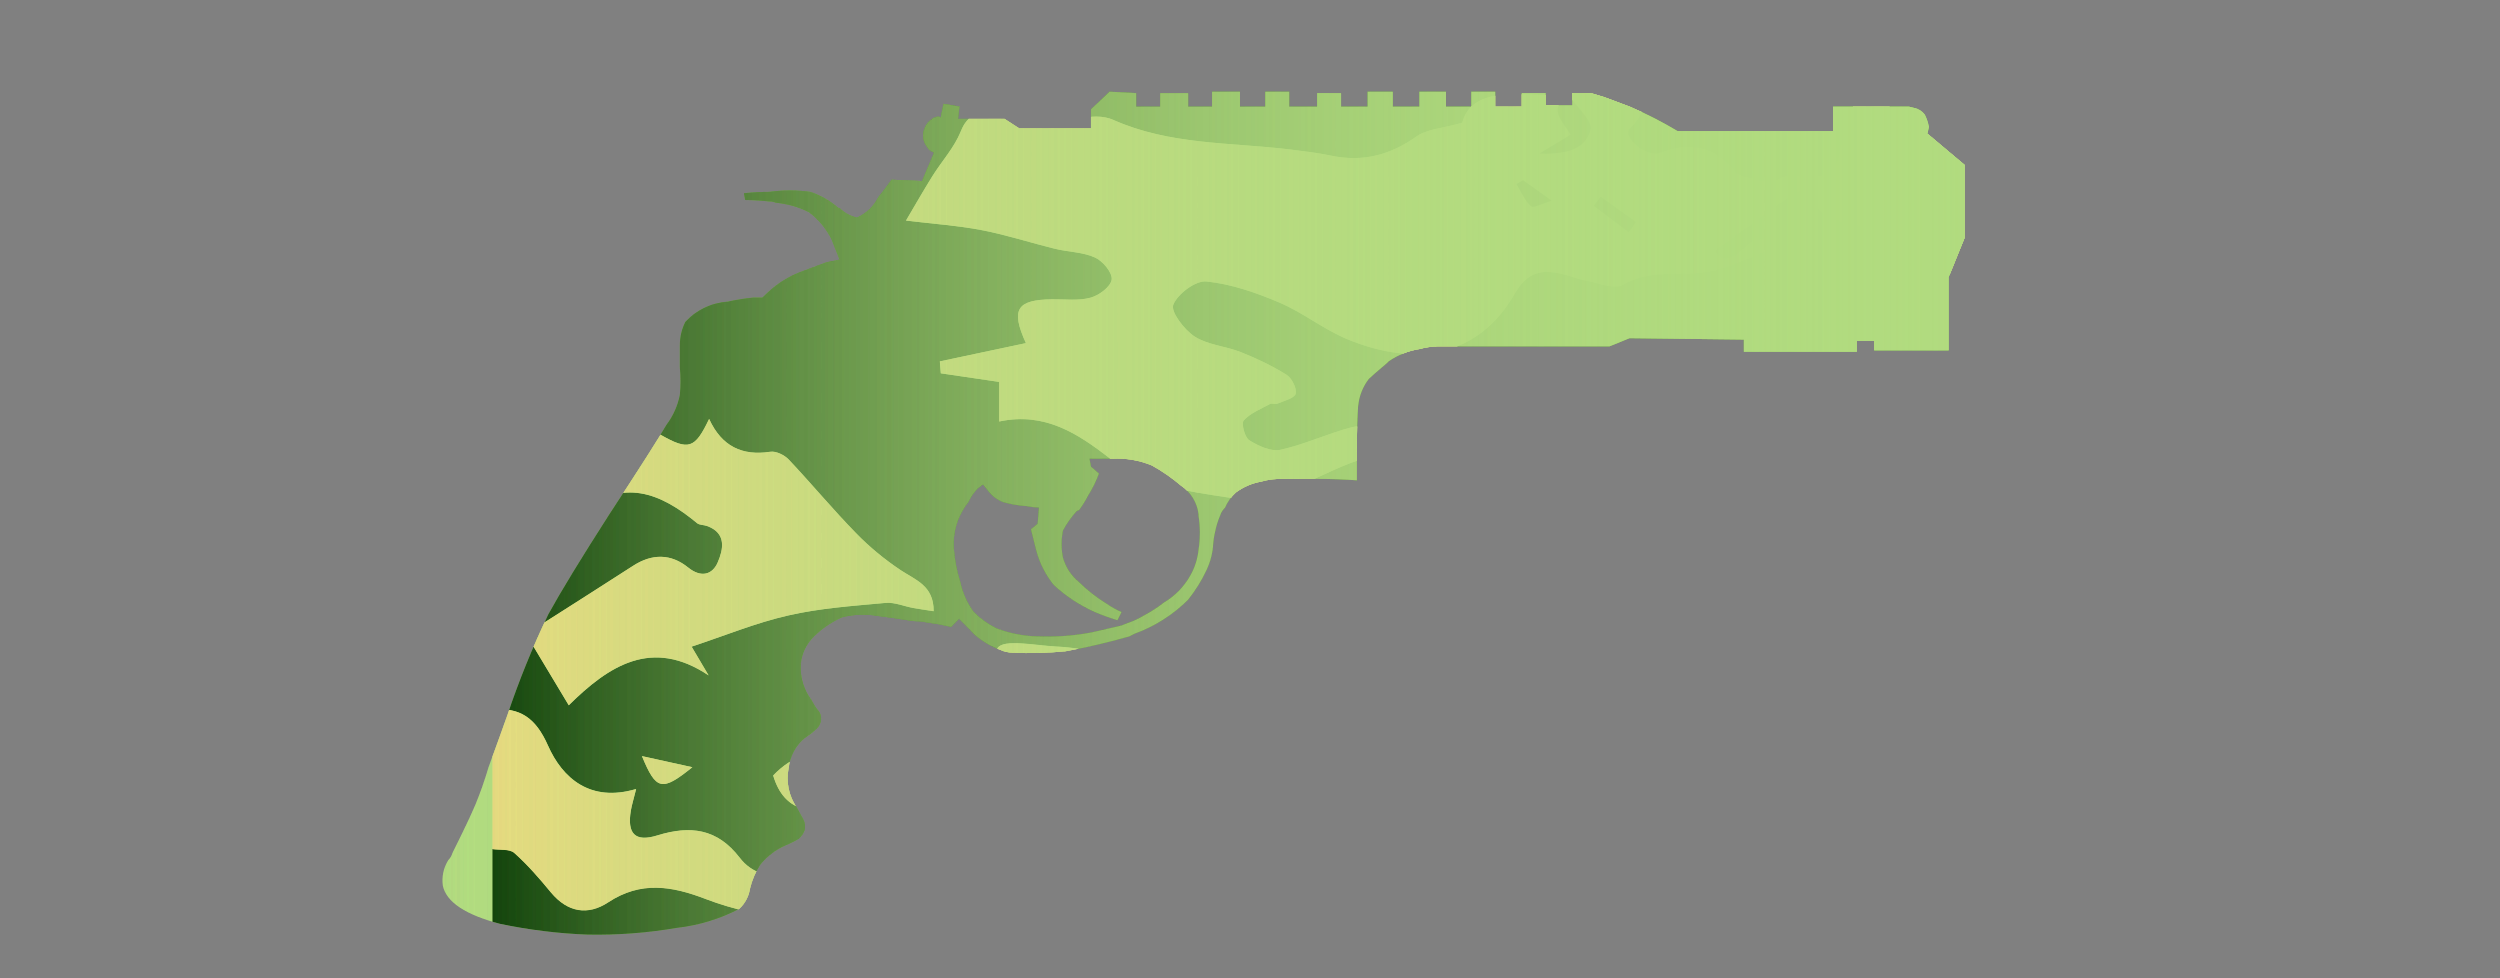 <?xml version="1.0" encoding="utf-8"?>
<!-- Generator: Adobe Illustrator 16.0.0, SVG Export Plug-In . SVG Version: 6.00 Build 0)  -->
<!DOCTYPE svg PUBLIC "-//W3C//DTD SVG 1.1//EN" "http://www.w3.org/Graphics/SVG/1.1/DTD/svg11.dtd">
<svg version="1.1" id="case1" xmlns="http://www.w3.org/2000/svg" xmlns:xlink="http://www.w3.org/1999/xlink" x="0px" y="0px"
	 width="92px" height="36px" viewBox="0 0 92 36" enable-background="new 0 0 92 36" xml:space="preserve">
<rect x="0" y="0" width="92" height="36" fill="#808080" stroke="none"/>
<path id="revolver" fill="#B1DB7F" d="M72.295,8.757l-0.586,1.445v2.691h-2.74v-0.35h-0.635v0.4h-4.16v-0.448l-4.207-0.05
	l-0.736,0.3H52.92c-0.232,0.005-0.463,0.039-0.688,0.1c-0.401,0.063-0.788,0.216-1.125,0.447l-0.05,0.052
	c-0.391,0.332-0.618,0.531-0.686,0.6c-0.224,0.289-0.358,0.636-0.392,1c-0.03,0.365-0.046,0.931-0.046,1.694v1.037
	c-0.459-0.033-0.932-0.052-1.419-0.052h-1.272c-0.281-0.01-0.563,0.023-0.834,0.1c-0.336,0.06-0.654,0.197-0.929,0.4
	c-0.169,0.153-0.303,0.34-0.394,0.549c-0.058,0.059-0.107,0.127-0.146,0.2c-0.153,0.351-0.251,0.721-0.291,1.101
	c-0.015,0.346-0.098,0.688-0.246,1c-0.183,0.395-0.413,0.762-0.685,1.1c-0.555,0.553-1.224,0.978-1.959,1.244
	c-0.063,0.033-0.132,0.064-0.2,0.102c-0.773,0.223-1.557,0.402-2.348,0.547c-0.65,0.064-1.304,0.082-1.957,0.053
	c-0.152-0.008-0.301-0.039-0.441-0.103c-0.34-0.128-0.654-0.313-0.93-0.549l-0.39-0.4l-0.2-0.198L35,23.068
	c-0.164-0.032-0.326-0.066-0.491-0.103c-0.23-0.032-0.44-0.063-0.635-0.1c-0.181,0.002-0.361-0.017-0.538-0.052
	c-0.394-0.063-0.733-0.111-1.029-0.146c-0.439-0.076-0.889-0.061-1.321,0.049c-0.382,0.172-0.729,0.407-1.027,0.7
	c-0.277,0.267-0.451,0.618-0.489,1c-0.038,0.479,0.102,0.96,0.392,1.347c0.081,0.158,0.179,0.309,0.293,0.445
	c0.061,0.104,0.078,0.23,0.048,0.352c-0.031,0.119-0.102,0.226-0.2,0.301c-0.121,0.111-0.253,0.211-0.393,0.3
	c-0.33,0.276-0.541,0.671-0.587,1.101c-0.103,0.502,0.003,1.023,0.293,1.446l0.245,0.446c0.064,0.123,0.081,0.266,0.047,0.4
	c-0.042,0.113-0.11,0.217-0.2,0.301c-0.155,0.096-0.318,0.179-0.487,0.248c-0.361,0.155-0.68,0.396-0.931,0.699
	c-0.181,0.274-0.313,0.579-0.389,0.899c-0.043,0.284-0.182,0.549-0.394,0.743c-0.717,0.375-1.497,0.611-2.3,0.701
	c-1.084,0.186-2.182,0.27-3.281,0.248c-1.085-0.039-2.166-0.174-3.229-0.397c-1.271-0.333-1.971-0.802-2.1-1.397
	c-0.047-0.33,0.023-0.666,0.2-0.947c0.075-0.076,0.129-0.17,0.157-0.273c0.165-0.332,0.3-0.6,0.394-0.8
	c0.163-0.333,0.309-0.649,0.439-0.949c0.188-0.456,0.352-0.922,0.491-1.396c0.293-0.799,0.52-1.426,0.685-1.894
	c0.427-1.274,0.933-2.521,1.515-3.733c0.457-0.832,1.208-2.063,2.251-3.688c1.11-1.693,1.81-2.79,2.1-3.29
	c0.245-0.325,0.412-0.701,0.49-1.1c0.033-0.333,0.033-0.667,0-1v-0.834c0-0.294,0.068-0.585,0.2-0.848
	c0.406-0.442,0.968-0.71,1.567-0.747c0.307-0.068,0.617-0.118,0.93-0.148h0.342c0.139-0.143,0.287-0.276,0.443-0.4
	c0.295-0.233,0.625-0.419,0.978-0.55c0.26-0.1,0.571-0.215,0.929-0.348l0.49-0.1l-0.296-0.745c-0.196-0.393-0.48-0.735-0.831-1
	c-0.382-0.192-0.798-0.31-1.224-0.348c-0.077-0.035-0.161-0.052-0.245-0.048c-0.292-0.033-0.586-0.05-0.88-0.052l-0.046-0.25
	c0.308-0.033,0.618-0.049,0.928-0.049c0.504-0.07,1.015-0.07,1.519,0c0.358,0.12,0.689,0.306,0.978,0.549
	c0.025,0.03,0.061,0.048,0.1,0.051c0.177,0.171,0.396,0.292,0.636,0.347c0.34-0.15,0.617-0.415,0.783-0.748
	c0.164-0.2,0.326-0.414,0.49-0.647l1.122,0.05l0.441-1.046l-0.1-0.051c-0.064-0.032-0.116-0.084-0.146-0.149
	c-0.164-0.195-0.203-0.467-0.1-0.7c0.052-0.148,0.156-0.272,0.293-0.35c0.025-0.029,0.062-0.045,0.1-0.047
	c0.062-0.037,0.139-0.037,0.2,0l0.1-0.5l0.588,0.1l-0.052,0.454h1.712l0.539,0.35h2.641v-0.7l0.685-0.65l0.978,0.052v0.5h0.884v-0.5
	h1.029v0.5h0.88V3.375h1.027v0.55h0.931v-0.55h0.881v0.55h1.027v-0.5h0.881v0.5h0.978v-0.55h0.926v0.55h0.979v-0.55h0.979v0.55
	h0.932v-0.55h0.878v0.55H56v-0.5h0.881v0.45h0.979V3.427h0.688l0.49,0.148c0.358,0.133,0.67,0.248,0.932,0.348
	c0.605,0.259,1.195,0.56,1.761,0.9h5.724V3.925h2.791l0.199,0.048c0.156,0.031,0.295,0.121,0.389,0.25
	c0.07,0.142,0.121,0.292,0.148,0.448L70.93,4.92l1.365,1.148V8.757L72.295,8.757L72.295,8.757z M40.149,17.175l0.292,0.252
	c-0.104,0.279-0.235,0.547-0.393,0.8c-0.099,0.191-0.213,0.375-0.341,0.546c-0.039,0.004-0.075,0.021-0.1,0.051
	c-0.191,0.213-0.355,0.447-0.49,0.699c-0.067,0.33-0.067,0.67,0,1c0.1,0.354,0.305,0.668,0.588,0.898
	c0.311,0.307,0.655,0.574,1.028,0.803c0.169,0.116,0.35,0.219,0.539,0.299l-0.149,0.301c-0.283-0.086-0.56-0.186-0.832-0.301
	c-0.557-0.248-1.069-0.586-1.515-1c-0.295-0.367-0.512-0.791-0.636-1.246l-0.2-0.799l0.246-0.201l0.048-0.6
	c-0.147-0.005-0.293-0.021-0.438-0.05c-0.298-0.021-0.594-0.067-0.882-0.151c-0.213-0.081-0.399-0.219-0.538-0.4l-0.2-0.249
	l-0.2,0.152c-0.141,0.146-0.256,0.315-0.342,0.5c-0.328,0.415-0.517,0.917-0.538,1.444v0.2c0.028,0.44,0.11,0.878,0.244,1.3
	c0.085,0.396,0.252,0.771,0.491,1.098c0.243,0.242,0.523,0.443,0.831,0.6c0.486,0.186,1,0.287,1.519,0.3
	c0.672,0.026,1.346-0.024,2.007-0.151c0.423-0.101,0.783-0.184,1.076-0.248c0.161-0.067,0.292-0.113,0.392-0.15
	c0.169-0.068,0.333-0.152,0.49-0.247c0.241-0.131,0.47-0.28,0.686-0.45c0.408-0.24,0.744-0.586,0.975-1
	c0.164-0.292,0.266-0.613,0.3-0.945c0.065-0.414,0.065-0.834,0-1.246v-0.06c-0.05-0.426-0.283-0.809-0.639-1.048
	c-0.333-0.283-0.693-0.533-1.075-0.746c-0.465-0.193-0.967-0.278-1.469-0.25h-0.83L40.149,17.175z"/>
<g>
	<g>
		<defs>
			<path id="SVGID_1_" d="M72.295,8.757l-0.586,1.445v2.691h-2.74v-0.35h-0.635v0.4h-4.16v-0.448l-4.207-0.05l-0.736,0.3H52.92
				c-0.232,0.005-0.463,0.039-0.688,0.1c-0.401,0.063-0.788,0.216-1.125,0.447l-0.05,0.052c-0.391,0.332-0.618,0.531-0.686,0.6
				c-0.224,0.289-0.358,0.636-0.392,1c-0.03,0.365-0.046,0.931-0.046,1.694v1.037c-0.459-0.033-0.932-0.052-1.419-0.052h-1.272
				c-0.281-0.01-0.563,0.023-0.834,0.1c-0.336,0.06-0.654,0.197-0.929,0.4c-0.169,0.153-0.303,0.34-0.394,0.549
				c-0.058,0.059-0.107,0.127-0.146,0.2c-0.153,0.351-0.251,0.721-0.291,1.101c-0.015,0.346-0.098,0.688-0.246,1
				c-0.183,0.395-0.413,0.762-0.685,1.1c-0.555,0.553-1.224,0.978-1.959,1.244c-0.063,0.033-0.132,0.064-0.2,0.102
				c-0.773,0.223-1.557,0.402-2.348,0.547c-0.65,0.064-1.304,0.082-1.957,0.053c-0.152-0.008-0.301-0.039-0.441-0.103
				c-0.34-0.128-0.654-0.313-0.93-0.549l-0.39-0.4l-0.2-0.198L35,23.068c-0.164-0.032-0.326-0.066-0.491-0.103
				c-0.23-0.032-0.44-0.063-0.635-0.1c-0.181,0.002-0.361-0.017-0.538-0.052c-0.394-0.063-0.733-0.111-1.029-0.146
				c-0.439-0.076-0.889-0.061-1.321,0.049c-0.382,0.172-0.729,0.407-1.027,0.7c-0.277,0.267-0.451,0.618-0.489,1
				c-0.038,0.479,0.102,0.96,0.392,1.347c0.081,0.158,0.179,0.309,0.293,0.445c0.061,0.104,0.078,0.23,0.048,0.352
				c-0.031,0.119-0.102,0.226-0.2,0.301c-0.121,0.111-0.253,0.211-0.393,0.3c-0.33,0.276-0.541,0.671-0.587,1.101
				c-0.103,0.502,0.003,1.023,0.293,1.446l0.245,0.446c0.064,0.123,0.081,0.266,0.047,0.4c-0.042,0.113-0.11,0.217-0.2,0.301
				c-0.155,0.096-0.318,0.179-0.487,0.248c-0.361,0.155-0.68,0.396-0.931,0.699c-0.181,0.274-0.313,0.579-0.389,0.899
				c-0.043,0.284-0.182,0.549-0.394,0.743c-0.717,0.375-1.497,0.611-2.3,0.701c-1.084,0.186-2.182,0.27-3.281,0.248
				c-1.085-0.039-2.166-0.174-3.229-0.397c-1.271-0.333-1.971-0.802-2.1-1.397c-0.047-0.33,0.023-0.666,0.2-0.947
				c0.075-0.076,0.129-0.17,0.157-0.273c0.165-0.332,0.3-0.6,0.394-0.8c0.163-0.333,0.309-0.649,0.439-0.949
				c0.188-0.456,0.352-0.922,0.491-1.396c0.293-0.799,0.52-1.426,0.685-1.894c0.427-1.274,0.933-2.521,1.515-3.733
				c0.457-0.832,1.208-2.063,2.251-3.688c1.11-1.693,1.81-2.79,2.1-3.29c0.245-0.325,0.412-0.701,0.49-1.1
				c0.033-0.333,0.033-0.667,0-1v-0.834c0-0.294,0.068-0.585,0.2-0.848c0.406-0.442,0.968-0.71,1.567-0.747
				c0.307-0.068,0.617-0.118,0.93-0.148h0.342c0.139-0.143,0.287-0.276,0.443-0.4c0.295-0.233,0.625-0.419,0.978-0.55
				c0.26-0.1,0.571-0.215,0.929-0.348l0.49-0.1l-0.296-0.745c-0.196-0.393-0.48-0.735-0.831-1c-0.382-0.192-0.798-0.31-1.224-0.348
				c-0.077-0.035-0.161-0.052-0.245-0.048c-0.292-0.033-0.586-0.05-0.88-0.052l-0.046-0.25c0.308-0.033,0.618-0.049,0.928-0.049
				c0.504-0.07,1.015-0.07,1.519,0c0.358,0.12,0.689,0.306,0.978,0.549c0.025,0.03,0.061,0.048,0.1,0.051
				c0.177,0.171,0.396,0.292,0.636,0.347c0.34-0.15,0.617-0.415,0.783-0.748c0.164-0.2,0.326-0.414,0.49-0.647l1.122,0.05
				l0.441-1.046l-0.1-0.051c-0.064-0.032-0.116-0.084-0.146-0.149c-0.164-0.195-0.203-0.467-0.1-0.7
				c0.052-0.148,0.156-0.272,0.293-0.35c0.025-0.029,0.062-0.045,0.1-0.047c0.062-0.037,0.139-0.037,0.2,0l0.1-0.5l0.588,0.1
				l-0.052,0.454h1.712l0.539,0.35h2.641v-0.7l0.685-0.65l0.978,0.052v0.5h0.884v-0.5h1.029v0.5h0.88V3.375h1.027v0.55h0.931v-0.55
				h0.881v0.55h1.027v-0.5h0.881v0.5h0.978v-0.55h0.926v0.55h0.979v-0.55h0.979v0.55h0.932v-0.55h0.878v0.55H56v-0.5h0.881v0.45
				h0.979V3.427h0.688l0.49,0.148c0.358,0.133,0.67,0.248,0.932,0.348c0.605,0.259,1.195,0.56,1.761,0.9h5.724V3.925h2.791
				l0.199,0.048c0.156,0.031,0.295,0.121,0.389,0.25c0.07,0.142,0.121,0.292,0.148,0.448L70.93,4.92l1.365,1.148V8.757L72.295,8.757
				L72.295,8.757z M40.149,17.175l0.292,0.252c-0.104,0.279-0.235,0.547-0.393,0.8c-0.099,0.191-0.213,0.375-0.341,0.546
				c-0.039,0.004-0.075,0.021-0.1,0.051c-0.191,0.213-0.355,0.447-0.49,0.699c-0.067,0.33-0.067,0.67,0,1
				c0.1,0.354,0.305,0.668,0.588,0.898c0.311,0.307,0.655,0.574,1.028,0.803c0.169,0.116,0.35,0.219,0.539,0.299l-0.149,0.301
				c-0.283-0.086-0.56-0.186-0.832-0.301c-0.557-0.248-1.069-0.586-1.515-1c-0.295-0.367-0.512-0.791-0.636-1.246l-0.2-0.799
				l0.246-0.201l0.048-0.6c-0.147-0.005-0.293-0.021-0.438-0.05c-0.298-0.021-0.594-0.067-0.882-0.151
				c-0.213-0.081-0.399-0.219-0.538-0.4l-0.2-0.249l-0.2,0.152c-0.141,0.146-0.256,0.315-0.342,0.5
				c-0.328,0.415-0.517,0.917-0.538,1.444v0.2c0.028,0.44,0.11,0.878,0.244,1.3c0.085,0.396,0.252,0.771,0.491,1.098
				c0.243,0.242,0.523,0.443,0.831,0.6c0.486,0.186,1,0.287,1.519,0.3c0.672,0.026,1.346-0.024,2.007-0.151
				c0.423-0.101,0.783-0.184,1.076-0.248c0.161-0.067,0.292-0.113,0.392-0.15c0.169-0.068,0.333-0.152,0.49-0.247
				c0.241-0.131,0.47-0.28,0.686-0.45c0.408-0.24,0.744-0.586,0.975-1c0.164-0.292,0.266-0.613,0.3-0.945
				c0.065-0.414,0.065-0.834,0-1.246v-0.06c-0.05-0.426-0.283-0.809-0.639-1.048c-0.333-0.283-0.693-0.533-1.075-0.746
				c-0.465-0.193-0.967-0.278-1.469-0.25h-0.83L40.149,17.175z"/>
		</defs>
		<clipPath id="SVGID_2_">
			<use xlink:href="#SVGID_1_"  overflow="visible"/>
		</clipPath>
		<g clip-path="url(#SVGID_2_)">
			<g>
				<g>
					<g>
						<g>
							<g>
								<g>
									<path fill="#033500" d="M42.323,51.07c-0.508,0-1.016,0-1.523,0c-0.962-0.195-1.925-0.396-3.081-0.629
										c-0.092,0.104-0.316,0.365-0.541,0.629c-4.574,0-9.147,0-13.721,0c-0.277-0.461-0.643-0.896-0.798-1.396
										c-0.098-0.313,0.119-0.728,0.195-1.094c0.338,0.08,0.689,0.127,1.01,0.254c0.158,0.063,0.259,0.271,0.386,0.412
										c0.571,0.633,0.943,0.422,1.261-0.295c-0.311-0.224-0.584-0.416-1.002-0.718c1.415-0.545,1.932-1.512,1.884-2.938
										c-0.012-0.35,0.739-0.859,1.234-1.053c0.57-0.223,1.256-0.123,1.872-0.258c0.819-0.178,1.796-0.027,2.474-1.103
										c-0.479-0.159-0.853-0.353-1.246-0.405c-0.562-0.086-1.154,0-1.7-0.131c-0.363-0.089-0.958-0.449-0.942-0.646
										c0.04-0.476,0.255-1.146,0.616-1.345c1.44-0.78,3.218-0.51,4.385,0.095c1.223,0.633,2.229,0.672,3.375,0.469
										c2.883-0.508,5.544-0.301,7.77,1.896c0.438,0.437,1.043,0.729,1.619,0.979c1.744,0.752,3.928,0.147,5.049-1.34
										c0.693-0.918,0.391-1.806-0.635-2.197c-0.688-0.266-1.624-0.59-1.865-1.146c-0.402-0.924-0.923-1.155-1.8-1.141
										c-1.238,0.021-2.081-0.734-2.223-1.992c-0.083-0.731-0.17-1.485-0.078-2.207c0.042-0.338,0.459-0.688,0.789-0.912
										c0.769-0.524,1.606-0.946,2.382-1.463c1.347-0.899,2.661-1.785,4.336-0.682c0.248,0.164,0.69,0.152,1.006,0.07
										c1.209-0.307,2.403-0.676,3.703-1.051c-0.229-0.479-0.494-1.025-0.772-1.609c-0.296,0-0.58,0-0.863,0
										c0.244-0.264,0.52-0.395,0.781-0.373c0.983,0.094,1.963,0.271,2.946,0.35c0.854,0.068,1.394-0.418,1.558-1.229
										s-0.14-1.512-0.947-1.754c-1.313-0.391-2.096-1.635-3.6-1.877c-0.947-0.152-1.613-0.438-2.253,0.479
										c-0.469-0.502-0.553-0.957,0-1.309c0.238-0.152,0.607-0.131,0.919-0.133c1.081-0.008,2.204,0.279,2.975-0.92
										c0.188-0.293,0.861-0.289,1.318-0.389c0.364-0.082,0.774-0.043,1.102-0.195c0.313-0.146,0.539-0.471,0.805-0.719
										c-0.342-0.146-0.688-0.404-1.029-0.4c-0.563,0.004-1.117,0.207-1.684,0.277c-0.744,0.094-1.334-0.273-1.387-0.974
										c-0.029-0.409,0.346-0.984,0.709-1.25c0.367-0.27,0.941-0.283,1.432-0.35c0.688-0.092,1.387-0.084,2.066-0.197
										c0.635-0.109,0.565-0.539,0.223-0.895c-0.205-0.211-0.545-0.428-0.814-0.416c-1.453,0.066-2.912,0.131-4.346,0.352
										c-0.502,0.078-1.09,0.494-1.371,0.928c-0.66,1.014-1.58,1.431-2.676,1.786c-0.572,0.186-1.188,0.777-1.426,1.342
										c-0.369,0.869-0.902,1.258-1.778,1.273c-0.856,0.018-1.717-0.041-2.569,0.021c-0.283,0.021-0.547,0.313-0.82,0.479
										c0.208,0.188,0.443,0.35,0.619,0.563c0.299,0.359,0.56,0.75,0.836,1.129c-0.34,0.232-0.654,0.553-1.031,0.668
										c-0.299,0.09-0.678-0.051-1.014-0.121c-0.779-0.168-1.541-0.655-2.35-0.037c-0.107,0.084-0.397-0.079-0.605-0.116
										c-0.259-0.045-0.521-0.08-0.782-0.113c-0.611-0.075-1.22-0.187-1.833-0.215c-0.739-0.037-1.92-0.287-2.14,0.056
										c-0.631,0.979-2.167,1.172-2.196,2.641c-0.009,0.504-0.302,1.002-0.514,1.654c-0.221-0.293-0.39-0.517-0.566-0.748
										c-1.682,0.283-3.585-0.338-4.983,1.143c0.414,1.389,1.444,1.379,2.535,1.297c3.097-0.23,6.195-0.389,9.275,0.199
										c0.295,0.057,0.812,0.131,0.828,0.25c0.042,0.32-0.129,0.666-0.223,1.033c-1.355-0.4-2.422-0.15-3.43,0.637
										c-0.36,0.283-0.922,0.395-1.402,0.426c-1.284,0.092-1.357,0.152-1.014,1.52c0.912,0.119,1.868,0.207,2.803,0.398
										c0.162,0.033,0.386,0.551,0.321,0.766c-0.388,1.299-1.201,2.201-2.594,2.478c-0.769,0.151-1.635,0.149-2.28,0.524
										c-1.235,0.713-2.398,0.935-3.748,0.4c-0.56-0.225-1.377-0.475-1.802-0.232c-1.397,0.797-2.364,0.275-3.409-0.623
										c-0.759-0.653-1.69-0.963-2.782-0.573c0.142,0.297,0.245,0.56,0.386,0.797c0.936,1.58,1.397,3.31,1.64,5.11
										c0.197,1.466-0.619,2.271-2.069,1.982c-0.492-0.096-0.987-0.223-1.452-0.41c-0.53-0.213-0.993-0.352-1.438,0.168
										c-0.445,0.521-0.271,0.982,0.04,1.467c0.418,0.66,0.351,1.142-0.516,1.289c0-5.397,0-10.795,0-16.194
										c0.274,0.041,0.631-0.015,0.804,0.142c0.492,0.438,0.927,0.944,1.35,1.454c0.609,0.731,1.355,0.859,2.105,0.363
										c1.206-0.795,2.343-0.603,3.601-0.117c1.011,0.392,2.11,0.61,3.19,0.735c0.821,0.097,1.543-0.6,1.405-1.194
										c-0.212-0.901-0.962-0.588-1.483-0.476c-0.783,0.173-1.433-0.014-1.876-0.592c-0.827-1.076-1.821-1.19-3.026-0.819
										c-0.822,0.256-1.12-0.062-0.977-0.914c0.034-0.199,0.095-0.396,0.194-0.793c-1.685,0.5-2.708-0.39-3.247-1.606
										c-0.453-1.019-1.022-1.394-2.039-1.322c0-1.332,0-2.666,0-4c0.447-0.478,1.054-0.875,0.783-1.734
										c-0.252-0.057-0.518-0.115-0.783-0.172c0-0.762,0-1.525,0-2.287c1.08,0.322,2.161,0.643,3.242,0.965
										c1.556-1.303,2.943-0.736,4.289,0.379c0.088,0.07,0.243,0.059,0.362,0.102c0.737,0.263,0.597,0.875,0.396,1.343
										c-0.194,0.444-0.606,0.575-1.09,0.184c-0.63-0.51-1.324-0.514-2.021-0.063c-1.29,0.834-2.59,1.654-3.941,2.517
										c0.567,0.942,1.036,1.728,1.57,2.617c1.476-1.459,3.063-2.496,5.147-1.099c-0.184-0.313-0.368-0.621-0.626-1.059
										c1.23-0.406,2.372-0.881,3.56-1.148c1.167-0.268,2.378-0.35,3.575-0.461c0.332-0.03,0.68,0.123,1.023,0.187
										c0.229,0.043,0.46,0.073,0.749,0.119c0.007-0.94-0.662-1.144-1.203-1.502c-0.589-0.396-1.149-0.854-1.643-1.359
										c-0.857-0.877-1.644-1.828-2.488-2.721c-0.158-0.168-0.468-0.318-0.678-0.285c-1.035,0.16-1.788-0.199-2.25-1.209
										c-0.527,1.107-0.753,1.168-1.786,0.584c-1.329-0.752-1.544-0.721-2.601,0.393c-0.196,0.207-0.453,0.373-0.593,0.611
										c-0.429,0.732-0.872,0.981-1.644,0.367c-0.343-0.271-0.893-0.283-1.349-0.412c0-3.621,0-7.242,0-10.863
										c0.145,0,0.29,0,0.436,0c1.026-0.648,2.055-1.034,3.216-0.26c0.188,0.127,0.555-0.043,0.834-0.021
										c0.894,0.076,1.832,0.037,2.663,0.313c0.685,0.227,1.166,0.254,1.689-0.229c0.68-0.627,1.227-0.445,1.884,0.164
										c0.768,0.711,1.694,1.248,2.552,1.861c0.084-0.043,0.167-0.084,0.251-0.127c-0.42-1.682,1.833-2.363,1.419-4.178
										c-0.26,0.286-0.438,0.482-0.775,0.855c0.225-0.536,0.354-0.846,0.5-1.19c-0.231-0.163-0.429-0.313-0.637-0.448
										c-1.327-0.854-2.519-1.785-2.664-3.558c-0.019-0.231-0.547-0.481-0.883-0.612c-0.634-0.246-1.341-0.332-1.934-0.645
										c-0.275-0.145-0.51-0.679-0.475-1.006c0.029-0.26,0.483-0.651,0.771-0.671c0.743-0.051,1.497,0.063,2.246,0.125
										c0.716,0.063,1.44,0.253,2.142,0.185c0.696-0.067,1.084-0.688,0.822-1.323c-0.128-0.311-0.77-0.555-1.188-0.568
										c-0.68-0.021-1.366,0.229-2.052,0.252c-0.754,0.026-1.068-0.483-0.832-1.195c0.364-1.102,1.398-1.656,2.675-1.394
										c0.854,0.175,1.696,0.407,2.474,0.597c-0.117,0.303-0.231,0.599-0.344,0.894c0.314,0.102,0.624,0.267,0.945,0.29
										c0.503,0.038,1.039,0.077,1.516-0.054c2.401-0.655,4.633-0.165,6.833,0.832c1.837,0.832,3.786,1.38,5.803,1.265
										c0.994-0.057,1.988-0.526,2.929-0.934c0.267-0.115,0.479-0.688,0.447-1.025c-0.023-0.247-0.484-0.455-0.753-0.678
										c-0.706-0.594-1.51-1.106-2.088-1.805c-0.472-0.568-0.791-0.759-1.328-0.268c0.121,0.234,0.261,0.443,0.318,0.674
										c0.012,0.048-0.27,0.193-0.43,0.259c-0.337,0.139-0.736,0.185-1.016,0.395c-0.645,0.482-1.297,0.47-1.954,0.139
										c-0.848-0.425-1.673-0.894-2.494-1.367c-0.987-0.571-1.044-1.006-0.299-1.836c0.16-0.178,0.263-0.408,0.404-0.631
										c0.622,0.923,1.497,0.918,2.058,0.009c0.358-0.582,0.679-0.997,1.508-0.667c0.335,0.134,1.087-0.065,1.254-0.348
										c0.604-1.024,1.446-1.246,2.544-1.254c1.125-0.007,2.093,0.705,2.382,1.789c0.125,0.479,0.523,1.011,0.951,1.26
										c1.154,0.67,1.188,0.616,0.553,1.909c0.431,0.062,0.83,0.107,1.228,0.177c0.991,0.175,2.051,0.197,2.955,0.584
										c1.069,0.458,1.973,0.448,2.979-0.063c1.096-0.555,2.248-0.997,3.357-1.524c0.711-0.336,1.447-0.663,2.068-1.133
										c0.828-0.628,1.012-1.613,0.58-2.267c0.385-0.178,0.77-0.358,1.155-0.539c-0.391-0.766-0.84-0.685-1.25-0.254
										c-0.166-0.263-0.272-0.624-0.428-0.644c-0.879-0.114-0.75-0.679-0.642-1.26c6.396,0,12.795,0,19.244,0
										c0,4.192,0,8.384,0,12.577c-0.147,0.025-0.33,0.007-0.447,0.083c-0.336,0.216-0.645,0.472-0.969,0.711
										c0.269,0.177,0.523,0.374,0.803,0.524c0.188,0.102,0.41,0.141,0.613,0.207c0,1.715,0,3.43,0,5.146
										C83.68,4.221,83.105,4.2,82.55,4.283c-0.927,0.14-1.854,0.302-2.755,0.552c-0.248,0.068-0.573,0.492-0.557,0.73
										c0.021,0.246,0.375,0.533,0.646,0.68c0.264,0.139,0.609,0.176,0.916,0.156c1.148-0.078,2.297-0.195,3.439-0.301
										c0,4.701,0,9.402,0,14.104c-0.589-0.175-1.189-0.313-1.769-0.522c-0.529-0.193-1.006-0.56-1.545-0.679
										c-1.086-0.239-2.205-0.344-3.302-0.553c-0.268-0.051-0.502-0.289-0.75-0.441c0.156-0.247,0.25-0.602,0.472-0.717
										c1.045-0.559,2.108-0.477,3.196,0.09c0.357-0.66,0.707-1.311,1.16-2.146c-0.967-0.076-1.744-0.121-2.518-0.203
										c-0.447-0.047-0.926-0.08-1.334-0.254c-1.07-0.463-1.166-0.449-1.666,0.861c-0.781-0.414-1.557-0.783-2.287-1.223
										c-0.723-0.436-1.4-0.941-1.984-1.338c-0.063,0.479,0,1.012-0.229,1.336c-0.146,0.209-0.727,0.148-1.107,0.146
										c-0.17-0.002-0.334-0.176-0.512-0.24c-0.926-0.336-1.854-0.662-2.783-0.99c-0.065,0.133-0.133,0.266-0.195,0.398
										c0.41,0.303,0.814,0.617,1.234,0.91c0.725,0.504,1.582,0.887,2.152,1.525c0.594,0.662,0.906,1.582,2.088,1.477
										c-0.471,0.135-0.916,0.182-1.246,0.012c-1.148-0.596-2.244-1.291-3.393-1.889c-0.297-0.152-0.721-0.16-1.059-0.092
										c-0.58,0.117-0.671-0.094-0.601-0.602c0.104-0.756-0.297-0.756-0.896-0.527c0.479,0.705,0.246,1.053-0.5,1.191
										c-0.496,0.094-1.037,0.164-1.453,0.414c-0.353,0.211-0.834,0.746-0.767,1.004c0.201,0.743,0.496,1.588,1.039,2.077
										c0.729,0.654,0.646,1.121,0.133,1.746l0.023-0.021c-0.546,0.68-1.246,0.885-2.104,0.819
										c-0.304-0.022-0.628,0.281-0.943,0.435c0.27,0.271,0.494,0.653,0.818,0.776c0.395,0.148,0.875,0.109,1.313,0.095
										c1.383-0.048,2.475,0.614,3.649,1.379c-0.906,0.771-1.729,1.47-2.545,2.166c0.06,0.08,0.111,0.16,0.168,0.239
										c1.334-0.106,2.328,0.605,3.232,1.402c1.387,1.215,2.924,1.787,4.781,1.676c0.641-0.037,1.336,0.246,1.945,0.523
										c0.858,0.391,2.674,0.027,3.325-0.643c0.343-0.35,0.88-0.568,1.369-0.707c0.513-0.141,1.078-0.063,1.604-0.164
										c1.334-0.25,1.692-0.824,1.598-2.193c-0.023-0.354,0.189-1,0.4-1.051c1.186-0.283,1.396-1.148,1.524-2.139
										c0.05-0.365,0.168-0.721,0.25-1.08c0,1.268,0,2.541,0,3.811c-0.937,0.189-1.506,0.752-1.703,1.689
										c-0.11,0.525-0.237,1.047-0.325,1.576c-0.188,1.141-0.478,2.219-1.449,2.981c-0.191,0.149-0.445,0.418-0.422,0.604
										c0.053,0.453,0.196,0.914,0.418,1.313c0.084,0.154,0.617,0.272,0.686,0.19c0.266-0.313,0.479-0.7,0.602-1.096
										c0.063-0.205-0.139-0.479-0.162-0.725c-0.109-1.063,0.23-1.418,1.311-1.488c0.357-0.023,0.701-0.184,1.053-0.281
										c0,5.465,0,10.929,0,16.39c-1,0.254-1.266-0.563-1.713-1.154c-0.252-0.331-0.637-0.899-0.867-0.854
										c-0.967,0.174-1.899,0.527-2.828,0.861c-0.123,0.045-0.146,0.356-0.213,0.539c0.441,0.09,0.814,0.139,1.168,0.254
										c0.73,0.235,1.385,0.809,1.058,1.516c-0.4,0.855-0.14,1.646-0.22,2.463c-5.147,0-10.291,0-15.438,0
										c0.651-0.342,1.274-0.887,1.963-0.986c1.431-0.207,2.896-0.199,4.343-0.238c1.323-0.035,2.348-0.668,3.569-1.608
										c-1.308,0.116-2.146-0.041-2.205-1.345c-0.01-0.198-0.42-0.45-0.688-0.551c-0.47-0.17-0.976-0.326-1.467-0.338
										c-0.628-0.018-0.66-0.352-0.604-0.811c0.084-0.695,0.606-0.881,1.166-0.854c0.973,0.053,1.957,0.127,2.907,0.313
										c2.082,0.412,3.197-0.162,3.566-2.074c-0.563-0.137-1.137-0.266-1.705-0.408c-0.426-0.104-0.906-0.137-1.252-0.367
										c-0.684-0.453-1.289-1.021-1.795-1.438c0.123-0.48,0.537-1.154,0.352-1.539c-0.336-0.699-1.063-0.393-1.678-0.125
										c0.178,0.391,0.336,0.738,0.607,1.344c-0.627-0.1-1.053-0.07-1.379-0.234c-1.105-0.561-1.094-0.584-1.563,0.632
										c-0.709,1.825-1.469,2.346-3.344,2.313c-0.824-0.01-1.649-0.033-2.478,0.01c-0.563,0.027-1.135,0.104-1.67,0.263
										c-0.918,0.278-1.104,0.932-0.561,1.729c0.178,0.254,0.352,0.512,0.617,0.896c-0.855,0.196-1.584,0.416-2.328,0.526
										c-0.791,0.117-1.314,0.361-1.225,1.313c0.072,0.748-0.41,0.963-1.086,0.97c-0.767,0.014-0.941-0.429-0.83-1.041
										c0.092-0.515,0.297-1.007,0.436-1.509c0.135-0.496,0.248-0.996,0.434-1.733c-0.565,0.223-0.807,0.291-1.02,0.41
										c-1.273,0.709-2.57,1.127-4.084,0.827c-1.02-0.198-1.379,0.33-1.105,1.359c0.058,0.217,0.113,0.434,0.205,0.635
										c0.375,0.826,0.037,1.283-0.774,1.438c-0.396,0.076-0.81,0.037-1.216,0.059c-0.868,0.041-1.735,0.104-2.604,0.125
										c-0.347,0.006-0.694-0.09-1.042-0.139c-0.506,0.07-1.451,0.322-1.476,0.646C44.081,50.82,43.082,50.75,42.323,51.07z
										 M57.764,3.516c-0.506-0.013-1.012-0.015-1.518-0.039c-1.125-0.052-2.172,0.039-2.437,1.039
										c-0.733,0.209-1.301,0.231-1.688,0.507c-0.969,0.688-1.979,0.949-3.136,0.705c-0.493-0.104-0.998-0.163-1.499-0.225
										c-2.189-0.269-4.439-0.16-6.527-1.094c-0.346-0.154-0.873-0.158-1.218-0.009c-1.118,0.485-2.135,0.151-3.194-0.166
										c-0.506-0.151-0.937-0.043-1.19,0.595c-0.238,0.6-0.706,1.104-1.054,1.664c-0.351,0.563-0.678,1.141-0.965,1.625
										c1.021,0.123,1.914,0.184,2.786,0.352c0.915,0.176,1.805,0.469,2.711,0.689c0.487,0.119,1.021,0.119,1.464,0.32
										c0.286,0.131,0.643,0.561,0.61,0.809c-0.033,0.26-0.462,0.584-0.775,0.668c-0.445,0.121-0.942,0.053-1.417,0.061
										c-1.293,0.018-1.536,0.359-0.964,1.611c-1.077,0.229-2.122,0.451-3.167,0.672c0.012,0.146,0.023,0.293,0.035,0.439
										c0.689,0.102,1.377,0.203,2.148,0.316c0,0.447,0,0.898,0,1.457c1.685-0.359,2.899,0.451,4.072,1.357
										c1.288,0.993,2.804,1.208,4.359,1.44c2.119,0.313,3.653-1.241,5.563-1.573c0.5-0.086,0.439-0.631,0.047-0.861
										c-0.291-0.17-0.738-0.236-1.063-0.152c-0.889,0.23-1.731,0.631-2.621,0.83c-0.35,0.078-0.818-0.139-1.154-0.35
										c-0.167-0.105-0.301-0.623-0.204-0.73c0.246-0.27,0.627-0.42,0.963-0.602c0.074-0.041,0.2,0.02,0.28-0.016
										c0.242-0.105,0.632-0.201,0.67-0.367c0.045-0.203-0.145-0.572-0.34-0.695c-0.529-0.332-1.104-0.604-1.684-0.834
										c-0.557-0.223-1.21-0.262-1.696-0.572c-0.384-0.248-0.892-0.92-0.786-1.172c0.167-0.404,0.825-0.898,1.224-0.855
										c0.917,0.094,1.833,0.414,2.692,0.781c0.868,0.371,1.632,0.992,2.504,1.35c2.479,1.021,4.795,0.662,6.135-1.666
										c0.425-0.736,0.879-0.9,1.582-0.779c0.361,0.063,0.707,0.219,1.067,0.287c0.451,0.086,1.035,0.332,1.351,0.146
										c1.017-0.594,2.104-0.301,3.14-0.48c0.754-0.129,1.463-0.514,2.19-0.785c-0.037-0.125-0.074-0.25-0.11-0.375
										c-0.668-0.248-1.242,1.307-1.853,0.395c0.899-0.656,1.776-1.289,2.644-1.934c0.416-0.309,0.725-0.447,1.036,0.176
										c0.148,0.293,0.558,0.553,0.896,0.643c1.551,0.408,3.082,0.701,4.182,2.137c0.686,0.893,1.877,1.139,3.025,0.977
										c1-0.141,1.979-0.436,2.979-0.572c0.796-0.107,0.556-0.744,0.654-1.172c0.021-0.092-0.479-0.426-0.754-0.447
										c-0.789-0.064-1.589,0.004-2.384-0.033c-1.991-0.094-2.771-1.459-1.84-3.191c0.123-0.23,0.23-0.471,0.379-0.766
										c-1.795-0.19-3.836,0.604-4.649-1.705c-0.336,0-0.615,0-0.912,0c-0.229,0.805-0.461,1.609-0.688,2.416
										c-0.367,1.293-1.566,0.43-2.271,0.865c-0.145,0.09-0.383,0.086-0.561,0.041c-0.357-0.092-0.826-0.137-1.027-0.381
										c-0.76-0.929-1.617-1.064-2.703-0.662c-0.543,0.199-1.42-0.597-1.135-0.887c0.955-0.97,0.83-1.952,0.338-3.031
										c-0.037-0.082,0.025-0.207,0.055-0.39c-0.402,0.033-0.844-0.063-0.996,0.104c-0.592,0.653-1.092,1.392-1.625,2.098
										L57.764,3.516z M63.684-4.963c-0.682,0.318-1.137,0.673-1.625,0.724c-0.732,0.075-1.266,0.238-1.24,1.075
										c0.027,0.798,0.287,1.363,1.26,1.466c0.431,0.046,1.137,0.504,1.158,0.816c0.057,0.758,0.395,1.201,0.908,1.67
										c0.801,0.733,0.748,1.092-0.121,1.713c0.863,0.486,1.799,0.605,2.797,0.184c1.779-0.754,3.553-1.047,5.434-0.354
										c0.349,0.127,1.086,0.026,1.203-0.199c0.754-1.441,1.929-1.86,3.47-1.901c1.077-0.028,2.139-0.46,3.223-0.592
										c0.9-0.109,1.117-0.349,1.013-1.276c-0.035-0.313,0.188-0.687,0.379-0.982c0.133-0.21,0.396-0.336,0.924-0.75
										c-2.229-0.091-3.219-1.008-2.73-3.094c-0.506-0.036-0.91-0.009-1.281-0.109c-0.391-0.107-0.961-0.252-1.072-0.531
										c-0.276-0.722-0.797-0.668-1.375-0.731c-0.741-0.081-1.477-0.269-2.301-0.428C73.099-7.837,72.297-7.28,71.5-6.716
										c-0.592,0.42-1.194,0.829-1.756,1.29c-0.164,0.136-0.33,0.506-0.26,0.643c0.107,0.203,0.424,0.403,0.656,0.414
										c0.596,0.026,1.225,0.037,1.795-0.109c1.627-0.415,3.135-0.101,4.564,0.666c0.285,0.152,0.631,0.584,0.596,0.835
										c-0.043,0.281-0.451,0.594-0.768,0.723c-0.363,0.151-0.808,0.16-1.213,0.153c-1.283-0.019-2.259,0.415-2.884,1.619
										c-0.192,0.376-0.644,0.747-1.047,0.868c-1.472,0.438-2.983,0.576-4.479,0.105c-0.271-0.086-0.606-0.527-0.604-0.802
										c0.012-1.422,0.049-1.438-1.34-1.812c-0.767-0.205-1.109-0.668-1.078-1.449C63.699-4.031,63.684-4.489,63.684-4.963z
										 M64.678,35.59c-1.094,0.328-2.223,0.656-3.348,1.006c-0.392,0.125-0.777,0.277-1.138,0.473
										c-1.19,0.664-1.396,0.673-2.2-0.409c-0.521-0.693-1.146-0.955-1.972-0.859c-0.405,0.046-0.819,0.062-1.229,0.104
										c-0.748,0.08-1.336-0.143-1.57-0.904c-0.248-0.801,0.074-1.393,0.848-1.656c0.715-0.242,1.451-0.443,2.195-0.561
										c1.594-0.244,3.205-0.387,4.795-0.65c0.471-0.078,1.055-0.338,0.844-1.023c-0.211-0.692-0.771-0.457-1.273-0.387
										c-1.051,0.148-2.104,0.254-3.157,0.391c-0.14,0.021-0.267,0.125-0.402,0.181c-0.446,0.188-0.885,0.483-1.348,0.533
										c-0.875,0.088-1.765,0.014-2.646,0.041c-1.916,0.053-2.423,0.582-2.724,1.832c0.205,0.082,0.422,0.139,0.61,0.245
										c0.3,0.168,0.851,0.438,0.822,0.539c-0.104,0.388-0.354,0.763-0.631,1.07c-0.201,0.228-0.559,0.307-0.789,0.514
										c-0.275,0.252-0.49,0.568-0.855,1.009c0.537,0.096,0.807,0.176,1.08,0.187c1.589,0.057,2.794,0.77,3.839,1.963
										c1.09,1.244,2.293,1.459,3.631,0.483c1.539-1.114,3.188-1.373,5.004-1.438c1.103-0.041,2.188-0.455,3.281-0.699
										c-0.019-0.115-0.031-0.227-0.048-0.344c-0.469-0.121-1.09-0.107-1.364-0.408C64.658,36.516,64.729,35.9,64.678,35.59z
										 M55.096-0.552c-0.094-0.026-0.293-0.112-0.5-0.134c-1.975-0.204-3.955-0.385-5.932-0.598
										c-0.873-0.094-1.736-0.291-2.611-0.362c-1.115-0.091-2.167,0.135-2.887,1.085c-0.594,0.786-0.159,1.756,0.794,1.799
										c0.215,0.01,0.487-0.346,0.652-0.292c0.764,0.249,1.596,0.457,2.225,0.92c0.994,0.729,1.929,0.661,2.926,0.183
										C51.543,1.196,53.311,0.32,55.096-0.552z M80.051,44.279c1.109-1.779,1.115-2.172-0.072-3.449
										c-0.236-0.26-0.793-0.549-0.984-0.439c-0.313,0.176-0.59,0.66-0.621,1.033C78.262,42.699,79.002,43.545,80.051,44.279z
										 M34.298,34.18c-0.916,0-1.785-0.02-2.649,0.018c-0.16,0.009-0.423,0.24-0.432,0.384c-0.01,0.146,0.21,0.412,0.371,0.444
										c0.841,0.189,1.696,0.324,2.607,0.486C34.235,34.986,34.265,34.625,34.298,34.18z M72.438-11.945
										c0.305,0.132,0.637,0.373,0.99,0.41c0.533,0.055,1.104,0.043,1.611-0.099c0.176-0.05,0.221-0.571,0.326-0.877
										c-0.314-0.049-0.658-0.198-0.943-0.126C73.762-12.469,73.127-12.194,72.438-11.945z M65.291,34.688
										c0.184,0.609,0.274,1.181,0.535,1.658c0.139,0.26,0.655,0.564,0.844,0.484c0.453-0.197,0.387-1.646-0.025-2.174
										C66.168,34.051,65.725,34.354,65.291,34.688z M25.478,28.234c-0.72-0.16-1.221-0.269-1.855-0.41
										C24.147,29.088,24.353,29.141,25.478,28.234z"/>
									<path fill="#EADA7F" d="M18.122,47.447c0.866-0.15,0.934-0.629,0.516-1.289c-0.311-0.484-0.485-0.949-0.04-1.467
										c0.445-0.521,0.908-0.381,1.438-0.168c0.464,0.188,0.959,0.313,1.452,0.408c1.45,0.286,2.266-0.519,2.069-1.98
										c-0.242-1.805-0.704-3.531-1.64-5.111c-0.142-0.24-0.244-0.502-0.386-0.799c1.091-0.389,2.022-0.08,2.782,0.576
										c1.045,0.896,2.012,1.42,3.409,0.623c0.425-0.242,1.243,0.008,1.802,0.23c1.35,0.532,2.513,0.313,3.748-0.4
										c0.645-0.375,1.511-0.373,2.28-0.523c1.393-0.275,2.206-1.178,2.594-2.479c0.064-0.215-0.159-0.732-0.321-0.766
										c-0.935-0.191-1.892-0.279-2.803-0.398c-0.343-1.367-0.27-1.426,1.014-1.521c0.48-0.03,1.042-0.141,1.402-0.424
										c1.008-0.789,2.075-1.037,3.43-0.64c0.094-0.364,0.265-0.713,0.223-1.032c-0.016-0.119-0.533-0.188-0.828-0.248
										c-3.08-0.588-6.178-0.433-9.275-0.199c-1.091,0.082-2.122,0.093-2.535-1.297c1.398-1.481,3.302-0.858,4.983-1.144
										c0.176,0.232,0.345,0.453,0.566,0.746c0.212-0.651,0.505-1.147,0.514-1.651c0.029-1.47,1.564-1.662,2.196-2.642
										c0.22-0.342,1.401-0.092,2.14-0.057c0.613,0.029,1.223,0.141,1.833,0.217c0.261,0.031,0.523,0.066,0.782,0.113
										c0.208,0.035,0.498,0.199,0.605,0.115c0.81-0.619,1.571-0.129,2.35,0.037c0.336,0.07,0.715,0.213,1.014,0.121
										c0.377-0.115,0.691-0.437,1.031-0.668c-0.276-0.377-0.537-0.769-0.836-1.129c-0.176-0.211-0.411-0.375-0.619-0.562
										c0.273-0.168,0.537-0.459,0.82-0.479c0.854-0.063,1.713-0.006,2.569-0.021c0.876-0.017,1.408-0.403,1.777-1.274
										c0.237-0.563,0.854-1.156,1.428-1.343c1.095-0.354,2.017-0.771,2.675-1.786c0.28-0.434,0.868-0.85,1.37-0.928
										c1.437-0.219,2.896-0.285,4.349-0.35c0.268-0.012,0.608,0.203,0.813,0.416c0.345,0.354,0.412,0.785-0.224,0.893
										c-0.682,0.115-1.379,0.105-2.065,0.199c-0.489,0.064-1.063,0.08-1.435,0.35c-0.362,0.266-0.737,0.839-0.706,1.25
										c0.051,0.699,0.641,1.066,1.385,0.973c0.565-0.071,1.123-0.272,1.687-0.276c0.342-0.004,0.686,0.256,1.026,0.399
										c-0.264,0.246-0.491,0.572-0.805,0.718c-0.324,0.153-0.736,0.112-1.101,0.194c-0.457,0.103-1.129,0.099-1.317,0.39
										c-0.771,1.198-1.896,0.913-2.976,0.92c-0.311,0.002-0.68-0.019-0.918,0.133c-0.555,0.353-0.469,0.808,0,1.31
										c0.639-0.914,1.303-0.629,2.252-0.478c1.504,0.24,2.287,1.485,3.601,1.877c0.809,0.242,1.108,0.942,0.946,1.752
										c-0.166,0.812-0.701,1.3-1.557,1.229c-0.984-0.077-1.963-0.256-2.947-0.35c-0.264-0.023-0.539,0.107-0.783,0.373
										c0.285,0,0.57,0,0.863,0c0.281,0.582,0.545,1.133,0.773,1.607c-1.299,0.375-2.492,0.746-3.701,1.053
										c-0.316,0.082-0.76,0.094-1.008-0.07c-1.676-1.104-2.989-0.219-4.335,0.682c-0.774,0.515-1.613,0.939-2.382,1.462
										c-0.329,0.223-0.746,0.575-0.788,0.913c-0.093,0.72-0.005,1.476,0.078,2.207c0.142,1.259,0.984,2.015,2.223,1.992
										c0.877-0.018,1.397,0.217,1.8,1.142c0.241,0.555,1.178,0.879,1.864,1.144c1.024,0.396,1.328,1.28,0.635,2.198
										c-1.121,1.488-3.304,2.093-5.048,1.341c-0.576-0.25-1.181-0.548-1.619-0.98c-2.226-2.197-4.887-2.402-7.77-1.895
										c-1.146,0.202-2.152,0.163-3.375-0.47c-1.167-0.604-2.945-0.877-4.385-0.095c-0.361,0.197-0.576,0.869-0.616,1.343
										c-0.016,0.194,0.579,0.56,0.942,0.646c0.546,0.131,1.139,0.045,1.7,0.131c0.394,0.059,0.768,0.246,1.246,0.408
										c-0.678,1.071-1.654,0.922-2.474,1.1c-0.616,0.137-1.302,0.035-1.872,0.258c-0.495,0.191-1.246,0.705-1.234,1.055
										c0.047,1.426-0.469,2.393-1.884,2.938c0.418,0.299,0.691,0.491,1.002,0.715c-0.317,0.717-0.689,0.928-1.261,0.295
										c-0.127-0.144-0.228-0.351-0.386-0.412c-0.32-0.127-0.672-0.174-1.01-0.254c-0.076,0.367-0.292,0.776-0.195,1.095
										c0.155,0.5,0.521,0.934,0.798,1.395c-1.779,0-3.558,0-5.336,0C18.122,49.863,18.122,48.656,18.122,47.447z M49.06,23.721
										c-0.97,0.389-1.767,0.707-2.677,1.074C47.647,25.441,48.625,25.09,49.06,23.721z M41.946,37.729
										c-0.262-0.233-0.507-0.641-0.769-0.651c-0.402-0.017-0.843,0.194-1.202,0.411c-0.077,0.048,0.081,0.779,0.208,0.806
										C40.807,38.414,41.503,38.559,41.946,37.729z M33.364,40.162c0.884-0.398,1.426-0.645,1.968-0.891
										c-0.03-0.14-0.061-0.275-0.09-0.418c-0.597,0.051-1.203,0.063-1.78,0.192C33.368,39.07,33.4,39.646,33.364,40.162z"/>
									<path fill="#FFFFFF" d="M65-15.057c-0.109,0.581-0.238,1.146,0.641,1.26c0.152,0.021,0.26,0.381,0.426,0.644
										c0.412-0.431,0.861-0.512,1.25,0.254c-0.389,0.181-0.77,0.361-1.154,0.539c0.431,0.653,0.248,1.638-0.58,2.267
										c-0.621,0.47-1.356,0.797-2.067,1.133c-1.111,0.528-2.263,0.97-3.356,1.524c-1.009,0.511-1.91,0.521-2.98,0.063
										c-0.904-0.387-1.963-0.409-2.955-0.584c-0.396-0.07-0.795-0.116-1.227-0.177c0.633-1.293,0.602-1.239-0.554-1.909
										c-0.426-0.249-0.825-0.781-0.95-1.26c-0.289-1.083-1.259-1.796-2.383-1.789c-1.098,0.008-1.939,0.229-2.544,1.254
										c-0.167,0.282-0.919,0.482-1.254,0.348c-0.829-0.33-1.15,0.085-1.508,0.667c-0.561,0.91-1.436,0.914-2.058-0.009
										c-0.141,0.224-0.244,0.453-0.404,0.631c-0.745,0.831-0.688,1.266,0.299,1.836c0.821,0.473,1.646,0.942,2.494,1.367
										c0.658,0.331,1.31,0.343,1.953-0.139c0.279-0.209,0.68-0.255,1.017-0.394c0.16-0.066,0.442-0.211,0.431-0.259
										c-0.059-0.23-0.199-0.44-0.318-0.674c0.537-0.491,0.855-0.3,1.326,0.268c0.578,0.699,1.383,1.211,2.09,1.805
										c0.268,0.224,0.729,0.431,0.752,0.678c0.033,0.338-0.184,0.911-0.447,1.025c-0.939,0.408-1.934,0.877-2.929,0.934
										c-2.019,0.115-3.965-0.434-5.803-1.265c-2.2-0.997-4.432-1.487-6.833-0.832c-0.477,0.131-1.013,0.092-1.516,0.054
										c-0.321-0.023-0.63-0.188-0.945-0.29c0.113-0.295,0.228-0.591,0.344-0.894c-0.778-0.189-1.62-0.421-2.474-0.597
										c-1.277-0.263-2.312,0.292-2.675,1.394c-0.236,0.711,0.078,1.222,0.832,1.195c0.687-0.024,1.372-0.275,2.052-0.252
										c0.418,0.014,1.061,0.258,1.188,0.568c0.262,0.635-0.126,1.255-0.822,1.323c-0.701,0.068-1.426-0.123-2.142-0.185
										c-0.749-0.063-1.503-0.176-2.246-0.125c-0.287,0.021-0.742,0.411-0.771,0.671c-0.035,0.327,0.2,0.862,0.475,1.006
										c0.593,0.313,1.3,0.398,1.934,0.646c0.336,0.129,0.865,0.381,0.883,0.611c0.145,1.771,1.337,2.704,2.664,3.559
										c0.208,0.135,0.406,0.284,0.637,0.447c-0.146,0.346-0.275,0.655-0.5,1.189c0.338-0.372,0.516-0.568,0.775-0.855
										c0.414,1.814-1.839,2.498-1.419,4.18c-0.084,0.041-0.167,0.084-0.251,0.125c-0.858-0.613-1.784-1.15-2.552-1.861
										c-0.658-0.608-1.205-0.79-1.885-0.166c-0.523,0.482-1.004,0.457-1.689,0.23c-0.831-0.277-1.769-0.236-2.663-0.314
										c-0.279-0.021-0.646,0.148-0.834,0.021c-1.161-0.775-2.19-0.389-3.216,0.26c0.245-0.459,0.489-0.918,0.794-1.488
										c-0.311-0.105-0.771-0.262-1.23-0.415c0-0.636,0-1.271,0-1.906c1.02-0.017,2.089,0.06,2.375-1.339
										c0.372,0.166,0.684,0.413,1.002,0.42c0.399,0.01,0.803-0.175,1.205-0.275c-0.122-0.397-0.128-1.004-0.388-1.146
										c-0.483-0.262-1.111-0.28-1.684-0.346c-0.365-0.043-0.739,0.016-1.109,0.021c-1.036,0.013-0.938-1.015-1.398-1.528
										c0-0.19,0-0.382,0-0.572c1.019,0.421,2.038,0.84,3.063,1.264c0.009-0.051-0.007-0.199,0.06-0.275
										c0.928-1.054,0.887-1.004-0.264-1.917c-0.54-0.428-0.88-1.108-1.397-1.79c1.067-0.228,1.83-0.389,2.59-0.551
										c-0.022-0.111-0.046-0.222-0.069-0.334c-0.823,0.059-1.646,0.117-2.468,0.175c-0.35-1.056-0.699-2.112-1.07-3.228
										c0.903,0,1.909,0.61,2.593-0.463c-0.321-0.402-0.785-0.74-0.902-1.173c-0.392-1.452-0.721-1.789-2.136-1.808
										c0-0.825,0-1.652,0-2.478c1.27,0,2.541,0,3.811,0c0.508,0.521,1.016,1.042,1.523,1.563
										c0.078-0.066,0.155-0.133,0.234-0.199c0.03-0.261,0.062-0.522,0.094-0.804c1.272,0.56,2.481,0.924,3.68,0
										c0.26,0.309,0.473,0.697,0.8,0.893c0.168,0.101,0.541-0.144,0.823-0.231c-0.009-0.106-0.018-0.213-0.027-0.319
										c-0.539-0.107-1.079-0.214-1.618-0.32c0.499-0.024,1.149-0.259,1.469-0.031c0.839,0.6,1.602,0.935,2.66,0.283
										c-0.154,0.474-0.349,0.911-0.646,0.997c-0.595,0.172-1.245,0.138-1.87,0.215c-0.49,0.06-0.976,0.16-1.463,0.242
										c0.021,0.094,0.044,0.188,0.066,0.281c1.757,0.277,3.468,0.332,4.779-1.254c0.746,1.263,1.767,1.687,3.032,1.647
										c-0.011,0.78,0.471,0.586,0.934,0.511c0.744-0.121,1.638-0.663,2.072,0.639c0.03-0.389-0.009-0.778-0.212-0.908
										c-0.977-0.621-0.618-1.967-1.479-2.642c-0.049-0.038,0.129-0.367,0.202-0.56c1.334,0,2.668,0,4.002,0
										c0.258,0.668,0.447,1.379,0.81,1.987c0.152,0.256,0.672,0.293,1.024,0.429c0.006-0.373,0.083-0.76,0.003-1.113
										c-0.102-0.449-0.329-0.87-0.503-1.303c1.081,0,2.161,0,3.24,0c0.632,0.967,1.083,0.967,1.715,0c3.621,0,7.242,0,10.863,0
										c0.084,0.833-0.524,0.895-1.099,0.954c-0.879,0.09-1.768,0.117-2.646,0.218c-0.799,0.093-1.448,0.863-1.315,1.585
										c0.137,0.748,0.483,1.23,1.42,1.069c0.979-0.171,1.842,0.215,2.627,0.838c1.162,0.923,1.922,0.934,3.047-0.03
										c0.871-0.746,1.773-1.007,2.889-0.718c0.951,0.245,1.762,0.009,2.186-0.92c-1.489-1.444-3.293-1.737-5.268-1.445
										c-0.234,0.035-0.506-0.161-0.76-0.25c0.568-0.296,1.105-0.333,1.613-0.479c0.83-0.237,1.637-0.545,2.455-0.824
										C63.855-15.057,64.428-15.057,65-15.057z M38.977-8.972c-1.775,0.048-3.104,0.877-4.44,1.688
										C36.079-7.513,37.823-7.157,38.977-8.972z M31.542-11.937c0.033,0.108,0.067,0.215,0.101,0.323
										c0.631,0.195,1.208,0.264,1.403-0.805C32.487-12.239,32.016-12.089,31.542-11.937z M25.802-0.59
										c0.051-0.144,0.103-0.287,0.154-0.43c-0.4-0.159-0.8-0.316-1.2-0.475c-0.048,0.111-0.097,0.225-0.146,0.338
										C25.006-0.968,25.403-0.78,25.802-0.59z M29.047-0.19c0.001-0.077,0.002-0.153,0.003-0.229c-0.511,0-1.022,0-1.532,0
										c0.003,0.104,0.007,0.204,0.01,0.307C28.037-0.139,28.542-0.165,29.047-0.19z"/>
									<path fill="#EADA7F" d="M84.244,22.486c-0.082,0.356-0.201,0.715-0.25,1.08c-0.129,0.99-0.34,1.854-1.524,2.139
										c-0.211,0.051-0.427,0.695-0.4,1.051c0.099,1.369-0.264,1.943-1.598,2.193c-0.522,0.1-1.095,0.021-1.604,0.164
										c-0.49,0.137-1.027,0.354-1.369,0.707c-0.651,0.67-2.467,1.031-3.326,0.643c-0.608-0.279-1.307-0.561-1.944-0.523
										c-1.856,0.111-3.396-0.461-4.778-1.678c-0.906-0.795-1.9-1.51-3.234-1.4c-0.055-0.079-0.109-0.159-0.168-0.239
										c0.818-0.697,1.639-1.396,2.545-2.166c-1.176-0.765-2.268-1.429-3.65-1.379c-0.439,0.017-0.92,0.055-1.314-0.095
										c-0.323-0.123-0.549-0.508-0.817-0.776c0.315-0.153,0.644-0.457,0.942-0.435c0.863,0.064,1.562-0.141,2.105-0.819
										c0.215,0.973,0.418,1.069,1.559,0.604c-0.6-0.221-1.09-0.402-1.582-0.582c0.515-0.625,0.599-1.094-0.131-1.746
										c-0.543-0.487-0.84-1.333-1.039-2.077c-0.069-0.26,0.412-0.793,0.765-1.004c0.416-0.252,0.957-0.322,1.452-0.414
										c0.746-0.141,0.979-0.486,0.5-1.191c0.603-0.23,1.005-0.23,0.896,0.525c-0.07,0.508,0.02,0.719,0.6,0.602
										c0.338-0.066,0.765-0.061,1.06,0.094c1.146,0.596,2.242,1.293,3.394,1.887c0.332,0.172,0.774,0.125,1.248-0.01
										c-1.185,0.105-1.496-0.814-2.091-1.477c-0.569-0.641-1.43-1.021-2.151-1.527c-0.42-0.291-0.824-0.605-1.234-0.91
										c0.064-0.133,0.129-0.266,0.195-0.398c0.93,0.33,1.856,0.654,2.783,0.99c0.178,0.064,0.342,0.24,0.512,0.24
										c0.383,0.002,0.961,0.064,1.107-0.145c0.229-0.326,0.163-0.857,0.229-1.338c0.584,0.396,1.264,0.904,1.984,1.34
										c0.729,0.438,1.506,0.807,2.287,1.221c0.5-1.311,0.596-1.322,1.672-0.861c0.405,0.176,0.885,0.209,1.334,0.256
										c0.771,0.082,1.549,0.127,2.516,0.201c-0.453,0.836-0.803,1.486-1.16,2.146c-1.088-0.564-2.15-0.646-3.197-0.09
										c-0.221,0.117-0.313,0.473-0.471,0.719c0.248,0.15,0.482,0.389,0.75,0.439c1.096,0.209,2.215,0.313,3.301,0.555
										c0.539,0.119,1.016,0.484,1.545,0.678c0.576,0.211,1.18,0.35,1.768,0.521C84.244,20.961,84.244,21.723,84.244,22.486z
										 M65.094,20.377c0.904,0.402,1.248,0.295,1.318-0.402c0.057-0.565,0.116-1.135,0.205-1.979
										c-0.291,0.565-0.445,0.944-0.666,1.28C65.695,19.66,65.383,20.01,65.094,20.377z M76.965,22.654
										c0.822-0.375,0.971-0.926,0.645-1.771c-0.273-0.715-0.473-0.828-1.266-0.574C77.418,20.814,77.432,21.609,76.965,22.654z
										 M77.617,18.652c-0.139,0.129-0.274,0.262-0.412,0.393c0.293,0.287,0.582,0.572,0.873,0.859
										c0.119-0.123,0.354-0.338,0.342-0.354C78.17,19.238,77.891,18.947,77.617,18.652z M79.52,23.627
										c-0.625-0.883-1.086-0.963-1.729-0.357C78.346,23.383,78.877,23.492,79.52,23.627z"/>
									<path fill="#FFFFFF" d="M42.323,51.07c0.759-0.32,1.758-0.25,1.855-1.533c0.024-0.322,0.97-0.574,1.476-0.646
										c0.347,0.049,0.696,0.146,1.042,0.137c0.868-0.02,1.735-0.082,2.604-0.123c0.405-0.02,0.821,0.021,1.215-0.059
										c0.813-0.154,1.151-0.611,0.776-1.438c-0.092-0.201-0.147-0.418-0.205-0.635c-0.274-1.027,0.084-1.562,1.105-1.359
										c1.512,0.301,2.811-0.117,4.084-0.826c0.213-0.119,0.453-0.189,1.018-0.41c-0.184,0.738-0.297,1.236-0.434,1.732
										c-0.139,0.504-0.342,0.994-0.434,1.51c-0.113,0.611,0.064,1.053,0.83,1.041c0.674-0.008,1.158-0.223,1.084-0.973
										c-0.09-0.945,0.434-1.189,1.227-1.311c0.742-0.111,1.471-0.33,2.328-0.527c-0.266-0.385-0.441-0.644-0.617-0.896
										c-0.545-0.795-0.357-1.447,0.559-1.729c0.537-0.158,1.109-0.23,1.673-0.262c0.821-0.043,1.649-0.021,2.475-0.009
										c1.877,0.026,2.638-0.489,3.345-2.315c0.473-1.215,0.459-1.188,1.563-0.631c0.326,0.164,0.75,0.137,1.377,0.233
										c-0.271-0.604-0.431-0.953-0.606-1.345c0.619-0.266,1.342-0.573,1.678,0.125c0.188,0.388-0.225,1.06-0.35,1.539
										c0.506,0.416,1.11,0.982,1.795,1.438c0.346,0.229,0.823,0.265,1.252,0.369c0.565,0.144,1.141,0.271,1.705,0.406
										c-0.369,1.911-1.484,2.487-3.566,2.075c-0.953-0.188-1.939-0.264-2.908-0.313c-0.561-0.029-1.082,0.156-1.166,0.852
										c-0.057,0.459-0.023,0.793,0.604,0.812c0.494,0.015,0.998,0.168,1.467,0.338c0.271,0.103,0.683,0.354,0.689,0.554
										c0.059,1.303,0.898,1.461,2.207,1.344c-1.227,0.938-2.246,1.574-3.572,1.606c-1.446,0.039-2.912,0.033-4.34,0.24
										c-0.688,0.101-1.313,0.646-1.963,0.983c-0.57,0-1.143,0-1.715,0c0.4-1.004,0.283-1.291-0.715-1.713
										c-0.803-0.342-1.609-0.676-2.412-1.012c0.293-0.105,0.582-0.213,0.873-0.32c-0.201-0.248-0.404-0.498-0.604-0.746
										c-0.082,0.045-0.162,0.097-0.242,0.142c0,0.315,0,0.636,0,0.946c-0.187-0.01-0.394-0.079-0.547-0.02
										c-0.486,0.195-1.086,0.332-1.381,0.701c-0.226,0.287-0.089,0.889-0.043,1.344c0.022,0.234,0.196,0.453,0.307,0.68
										C53.25,51.07,47.785,51.07,42.323,51.07z"/>
									<path fill="#EADA7F" d="M18.122,16.958c0.456,0.129,1.006,0.141,1.349,0.412c0.772,0.614,1.215,0.365,1.644-0.367
										c0.14-0.238,0.397-0.404,0.593-0.611c1.057-1.113,1.272-1.145,2.601-0.393c1.033,0.584,1.259,0.523,1.786-0.584
										c0.462,1.008,1.215,1.367,2.25,1.209c0.21-0.033,0.52,0.117,0.678,0.283c0.844,0.895,1.63,1.844,2.488,2.721
										c0.494,0.509,1.054,0.968,1.643,1.358c0.541,0.361,1.209,0.563,1.203,1.502c-0.288-0.045-0.519-0.075-0.749-0.116
										c-0.343-0.063-0.691-0.218-1.023-0.187c-1.196,0.111-2.408,0.193-3.575,0.461c-1.188,0.271-2.33,0.742-3.56,1.148
										c0.258,0.438,0.442,0.746,0.626,1.059c-2.084-1.397-3.671-0.36-5.146,1.099c-0.535-0.892-1.003-1.675-1.571-2.617
										c1.351-0.86,2.65-1.683,3.941-2.517c0.697-0.45,1.391-0.446,2.021,0.063c0.484,0.394,0.896,0.263,1.089-0.185
										c0.202-0.467,0.342-1.079-0.395-1.342c-0.118-0.043-0.274-0.03-0.362-0.102c-1.346-1.117-2.734-1.682-4.29-0.379
										c-1.08-0.322-2.161-0.645-3.241-0.965C18.122,17.593,18.122,17.277,18.122,16.958z"/>
									<path fill="#EADA7F" d="M18.122,26.105c1.017-0.07,1.586,0.307,2.04,1.328c0.539,1.219,1.563,2.106,3.247,1.606
										c-0.099,0.397-0.16,0.592-0.194,0.793c-0.144,0.854,0.154,1.17,0.977,0.914c1.205-0.373,2.199-0.259,3.026,0.817
										c0.444,0.58,1.094,0.765,1.876,0.595c0.521-0.113,1.271-0.429,1.483,0.475c0.138,0.595-0.584,1.289-1.405,1.193
										c-1.08-0.125-2.179-0.347-3.19-0.736c-1.257-0.481-2.395-0.676-3.601,0.119c-0.75,0.494-1.496,0.369-2.105-0.362
										c-0.423-0.513-0.858-1.019-1.35-1.455c-0.173-0.154-0.53-0.103-0.804-0.142C18.122,29.535,18.122,27.82,18.122,26.105z"/>
									<path d="M63.287-15.057c-0.817,0.278-1.625,0.586-2.455,0.824c-0.506,0.146-1.045,0.182-1.612,0.479
										c0.254,0.088,0.524,0.284,0.76,0.25c1.976-0.292,3.776,0.001,5.269,1.445c-0.424,0.93-1.234,1.166-2.187,0.92
										c-1.115-0.29-2.019-0.028-2.89,0.718c-1.125,0.964-1.885,0.953-3.047,0.03c-0.785-0.623-1.646-1.009-2.627-0.838
										c-0.936,0.161-1.283-0.321-1.42-1.069c-0.133-0.723,0.519-1.493,1.316-1.585c0.879-0.102,1.768-0.128,2.646-0.218
										c0.571-0.06,1.182-0.121,1.098-0.954C59.855-15.057,61.568-15.057,63.287-15.057z"/>
									<path d="M27.462-14.497c-1.198,0.924-2.407,0.561-3.68,0c-0.033,0.281-0.064,0.542-0.094,0.804
										c-0.079,0.066-0.156,0.133-0.234,0.199c-0.508-0.52-1.016-1.042-1.523-1.563c5.019,0,10.037,0,15.055,0
										c-0.072,0.193-0.251,0.522-0.202,0.56c0.861,0.674,0.502,2.021,1.479,2.642c0.203,0.129,0.242,0.519,0.212,0.908
										c-0.434-1.301-1.328-0.759-2.072-0.639c-0.463,0.075-0.944,0.27-0.934-0.511c-1.266,0.04-2.287-0.384-3.032-1.647
										c-1.312,1.586-3.022,1.531-4.779,1.254c-0.022-0.094-0.045-0.188-0.066-0.281c0.488-0.082,0.973-0.182,1.463-0.242
										c0.625-0.077,1.275-0.043,1.87-0.215c0.296-0.086,0.491-0.523,0.645-0.997c-1.059,0.652-1.821,0.317-2.66-0.283
										c-0.319-0.229-0.97,0.007-1.469,0.031L27.462-14.497z"/>
									<path fill="#FFFFFF" d="M80.629,51.07c0.08-0.814-0.185-1.607,0.219-2.465c0.328-0.705-0.324-1.275-1.057-1.515
										c-0.354-0.116-0.728-0.163-1.168-0.254c0.063-0.187,0.09-0.496,0.213-0.541c0.928-0.334,1.863-0.688,2.828-0.86
										c0.229-0.045,0.614,0.522,0.869,0.854c0.444,0.59,0.711,1.407,1.711,1.153c0,1.078,0.014,2.16-0.017,3.238
										c-0.004,0.133-0.235,0.256-0.365,0.383c0.105-0.932-0.592-1.039-1.204-1.043c-0.72-0.006-1.593-0.071-1.648,1.043
										C80.883,51.07,80.754,51.07,80.629,51.07z"/>
									<path fill="#FFFFFF" d="M84.244,31.061c-0.352,0.101-0.692,0.258-1.053,0.281c-1.078,0.07-1.42,0.426-1.309,1.492
										c0.025,0.246,0.227,0.52,0.162,0.725c-0.123,0.396-0.336,0.781-0.603,1.096c-0.065,0.082-0.603-0.036-0.687-0.19
										c-0.221-0.399-0.364-0.86-0.418-1.313c-0.021-0.188,0.229-0.453,0.423-0.604c0.975-0.765,1.264-1.842,1.448-2.981
										c0.088-0.529,0.216-1.051,0.326-1.576c0.197-0.938,0.771-1.5,1.703-1.689C84.244,27.883,84.244,29.471,84.244,31.061z"/>
									<path d="M60.346,48.346c0.805,0.336,1.613,0.67,2.416,1.012c1,0.422,1.117,0.709,0.715,1.713c-1.588,0-3.178,0-4.766,0
										c-0.107-0.227-0.281-0.442-0.305-0.678c-0.048-0.457-0.185-1.059,0.04-1.344c0.296-0.371,0.896-0.506,1.382-0.703
										c0.153-0.061,0.362,0.012,0.547,0.021L60.346,48.346z"/>
									<path d="M18.122-12.579c1.415,0.019,1.744,0.356,2.136,1.808c0.117,0.433,0.581,0.771,0.902,1.173
										c-0.685,1.073-1.69,0.463-2.593,0.463c0.371,1.116,0.72,2.171,1.07,3.228l0.027-0.019
										c-0.514,0.069-1.027,0.139-1.541,0.208C18.122-8.006,18.122-10.293,18.122-12.579z"/>
									<path d="M19.636-5.908c0.822-0.058,1.645-0.116,2.468-0.175c0.023,0.112,0.047,0.223,0.069,0.334
										c-0.76,0.162-1.522,0.323-2.59,0.551c0.517,0.682,0.857,1.362,1.397,1.79c1.151,0.912,1.191,0.863,0.264,1.916
										c-0.067,0.076-0.051,0.226-0.06,0.276c-1.025-0.423-2.044-0.843-3.063-1.264c0-0.699,0-1.397,0-2.095
										c0.725-0.211,1.388-0.491,1.541-1.352L19.636-5.908z"/>
									<path fill="#FFFFFF" d="M84.244,6.095c-1.145,0.104-2.291,0.223-3.438,0.301c-0.308,0.02-0.654-0.02-0.916-0.158
										c-0.271-0.145-0.629-0.432-0.646-0.678c-0.021-0.238,0.309-0.662,0.557-0.73c0.9-0.25,1.828-0.414,2.756-0.552
										c0.557-0.083,1.131-0.062,1.691-0.086C84.244,4.826,84.244,5.46,84.244,6.095z"/>
									<path d="M18.122-1.907c0.462,0.513,0.363,1.541,1.399,1.527c0.37-0.006,0.745-0.064,1.109-0.021
										c0.573,0.066,1.201,0.084,1.684,0.346c0.26,0.143,0.267,0.749,0.388,1.146c-0.401,0.101-0.806,0.285-1.205,0.275
										c-0.318-0.008-0.63-0.254-1.002-0.42c-0.285,1.398-1.355,1.323-2.375,1.339C18.122,0.888,18.122-0.51,18.122-1.907z"/>
									<path d="M42.323-15.057c0.174,0.433,0.402,0.854,0.503,1.303c0.08,0.353,0.003,0.74-0.003,1.113
										c-0.352-0.136-0.872-0.173-1.024-0.429c-0.363-0.607-0.552-1.318-0.81-1.987C41.435-15.057,41.877-15.057,42.323-15.057z"
										/>
									<path d="M81.01,51.07c0.057-1.117,0.93-1.049,1.648-1.043c0.612,0.002,1.311,0.109,1.204,1.043
										C82.916,51.07,81.961,51.07,81.01,51.07z"/>
									<path fill="#FFFFFF" d="M84.244-0.954c-0.203-0.066-0.428-0.104-0.613-0.207c-0.278-0.15-0.534-0.348-0.803-0.524
										c0.322-0.239,0.633-0.495,0.969-0.711c0.117-0.077,0.3-0.059,0.447-0.083C84.244-1.971,84.244-1.463,84.244-0.954z"/>
									<path d="M18.122,4.192c0.459,0.153,0.919,0.31,1.23,0.415c-0.305,0.572-0.55,1.029-0.794,1.488c-0.146,0-0.291,0-0.436,0
										C18.122,5.46,18.122,4.826,18.122,4.192z"/>
									<path fill="#FFFFFF" d="M19.663-5.927c-0.153,0.861-0.816,1.141-1.541,1.352c0-0.382,0-0.763,0-1.145
										C18.635-5.788,19.147-5.857,19.663-5.927z"/>
									<path fill="#FFFFFF" d="M18.122,20.199c0.266,0.057,0.531,0.115,0.783,0.17c0.271,0.861-0.335,1.26-0.783,1.734
										C18.122,21.467,18.122,20.834,18.122,20.199z"/>
									<path fill="#FFFFFF" d="M37.178,51.07c0.225-0.264,0.449-0.521,0.541-0.629c1.156,0.233,2.118,0.434,3.081,0.629
										C39.59,51.07,38.386,51.07,37.178,51.07z"/>
									<path d="M47.276-15.057c-0.632,0.967-1.083,0.967-1.715,0C46.135-15.057,46.707-15.057,47.276-15.057z"/>
									<path fill="#EADA7F" d="M57.746,3.516c0.535-0.707,1.033-1.444,1.625-2.099c0.15-0.166,0.594-0.07,0.996-0.104
										c-0.029,0.184-0.092,0.309-0.055,0.389c0.49,1.08,0.615,2.063-0.34,3.032c-0.285,0.29,0.594,1.085,1.137,0.886
										c1.084-0.402,1.941-0.266,2.701,0.662c0.201,0.246,0.67,0.289,1.029,0.383c0.176,0.043,0.414,0.047,0.559-0.041
										c0.705-0.438,1.904,0.426,2.271-0.865c0.229-0.808,0.461-1.612,0.688-2.416c0.298,0,0.576,0,0.912,0
										c0.813,2.307,2.856,1.513,4.649,1.705c-0.146,0.295-0.254,0.533-0.379,0.764c-0.93,1.734-0.151,3.098,1.843,3.191
										c0.793,0.039,1.592-0.029,2.381,0.033c0.274,0.021,0.774,0.355,0.754,0.449c-0.101,0.428,0.142,1.063-0.653,1.17
										c-1,0.139-1.979,0.434-2.979,0.574c-1.148,0.16-2.343-0.084-3.025-0.979c-1.102-1.436-2.631-1.727-4.182-2.137
										c-0.341-0.088-0.744-0.348-0.896-0.641c-0.313-0.625-0.621-0.484-1.037-0.176c-0.867,0.645-1.744,1.277-2.645,1.934
										c0.609,0.91,1.186-0.643,1.852-0.395c0.039,0.125,0.076,0.25,0.111,0.375c-0.729,0.271-1.438,0.656-2.189,0.785
										c-1.037,0.18-2.123-0.111-3.139,0.48c-0.314,0.186-0.898-0.061-1.352-0.146c-0.361-0.068-0.707-0.227-1.068-0.287
										c-0.703-0.121-1.156,0.043-1.58,0.779c-1.34,2.328-3.658,2.688-6.136,1.666c-0.873-0.357-1.636-0.979-2.504-1.35
										c-0.859-0.365-1.775-0.686-2.692-0.781c-0.399-0.041-1.057,0.451-1.224,0.855c-0.105,0.254,0.402,0.924,0.786,1.172
										c0.485,0.313,1.139,0.352,1.695,0.572c0.58,0.23,1.154,0.504,1.684,0.834c0.195,0.123,0.385,0.494,0.34,0.697
										c-0.038,0.164-0.428,0.26-0.67,0.365c-0.08,0.037-0.206-0.023-0.28,0.016c-0.336,0.182-0.717,0.332-0.963,0.604
										c-0.097,0.107,0.036,0.623,0.204,0.729c0.336,0.211,0.805,0.428,1.154,0.35c0.89-0.197,1.732-0.598,2.619-0.828
										c0.326-0.086,0.773-0.02,1.063,0.15c0.396,0.232,0.455,0.775-0.047,0.863c-1.909,0.33-3.442,1.885-5.563,1.571
										c-1.555-0.23-3.071-0.447-4.358-1.44c-1.173-0.904-2.387-1.717-4.072-1.355c0-0.559,0-1.01,0-1.457
										c-0.771-0.115-1.459-0.215-2.148-0.318c-0.012-0.145-0.023-0.293-0.035-0.438c1.044-0.223,2.089-0.443,3.167-0.672
										c-0.572-1.252-0.33-1.596,0.964-1.613c0.475-0.006,0.972,0.064,1.417-0.061c0.313-0.084,0.742-0.406,0.775-0.666
										c0.032-0.25-0.324-0.68-0.61-0.809c-0.442-0.203-0.977-0.203-1.464-0.32c-0.906-0.223-1.796-0.516-2.711-0.691
										C35.256,8.3,34.366,8.24,33.344,8.117c0.287-0.482,0.614-1.063,0.965-1.625c0.348-0.559,0.815-1.064,1.054-1.664
										c0.253-0.637,0.684-0.744,1.19-0.594c1.059,0.318,2.077,0.652,3.194,0.166c0.345-0.15,0.873-0.145,1.218,0.009
										c2.088,0.933,4.337,0.825,6.528,1.093c0.5,0.063,1.004,0.123,1.498,0.227c1.158,0.242,2.168-0.018,3.135-0.706
										c0.39-0.274,0.953-0.298,1.689-0.507c0.262-1,1.309-1.092,2.434-1.039c0.506,0.023,1.013,0.025,1.515,0.04
										c-0.861,0.463-0.238,0.958,0.043,1.438c-0.379,0.229-0.697,0.422-1.146,0.694c0.934,0.032,1.692-0.134,1.873-0.873
										C58.609,4.441,58.025,3.942,57.746,3.516z M58.906,7.242c-0.086,0.111-0.172,0.223-0.256,0.332
										c0.43,0.322,0.857,0.646,1.285,0.969c0.09-0.123,0.18-0.246,0.27-0.369C59.771,7.863,59.34,7.552,58.906,7.242z
										 M56.049,6.632c-0.08,0.047-0.16,0.096-0.242,0.143c0.172,0.279,0.299,0.605,0.533,0.813
										c0.094,0.082,0.422-0.104,0.76-0.199C56.639,7.056,56.344,6.845,56.049,6.632z"/>
									<path fill="#FFFFFF" d="M63.684-4.963c0,0.474,0.018,0.932-0.004,1.389c-0.031,0.781,0.314,1.244,1.078,1.449
										c1.389,0.375,1.352,0.388,1.34,1.812c-0.002,0.273,0.338,0.716,0.607,0.802c1.492,0.472,3.006,0.333,4.478-0.106
										c0.405-0.121,0.854-0.491,1.047-0.867c0.625-1.204,1.603-1.638,2.886-1.619c0.403,0.006,0.848-0.002,1.213-0.153
										c0.313-0.129,0.725-0.442,0.766-0.723c0.037-0.251-0.311-0.683-0.596-0.835c-1.431-0.767-2.938-1.081-4.563-0.666
										c-0.572,0.146-1.199,0.136-1.795,0.109c-0.231-0.01-0.552-0.21-0.656-0.414c-0.069-0.137,0.095-0.506,0.259-0.643
										c0.561-0.461,1.166-0.869,1.758-1.29c0.795-0.564,1.596-1.121,2.205-1.546c0.823,0.159,1.557,0.347,2.301,0.428
										c0.576,0.063,1.096,0.009,1.375,0.731c0.109,0.279,0.682,0.424,1.07,0.531c0.371,0.101,0.776,0.073,1.282,0.109
										c-0.487,2.086,0.502,3.003,2.729,3.094c-0.523,0.414-0.791,0.541-0.922,0.75c-0.189,0.295-0.416,0.67-0.381,0.982
										c0.106,0.927-0.109,1.167-1.011,1.276c-1.084,0.132-2.146,0.563-3.223,0.592c-1.541,0.041-2.718,0.46-3.47,1.9
										c-0.119,0.227-0.854,0.326-1.203,0.199c-1.881-0.693-3.651-0.4-5.436,0.354c-0.998,0.423-1.934,0.304-2.797-0.185
										c0.869-0.621,0.922-0.979,0.121-1.712c-0.512-0.469-0.85-0.913-0.908-1.67c-0.021-0.313-0.727-0.771-1.156-0.817
										c-0.975-0.103-1.233-0.667-1.26-1.465c-0.027-0.837,0.508-1,1.24-1.075C62.545-4.289,63-4.645,63.684-4.963z"/>
									<path fill="#EADA7F" d="M64.678,35.59c0.053,0.309-0.02,0.926,0.254,1.225c0.277,0.302,0.896,0.287,1.365,0.408
										c0.016,0.117,0.031,0.229,0.047,0.344c-1.094,0.244-2.18,0.658-3.281,0.699c-1.813,0.066-3.463,0.324-5.004,1.439
										c-1.338,0.975-2.541,0.76-3.631-0.484c-1.045-1.193-2.25-1.906-3.838-1.963c-0.271-0.01-0.541-0.09-1.08-0.186
										c0.367-0.439,0.58-0.756,0.855-1.008c0.229-0.207,0.588-0.287,0.791-0.515c0.272-0.312,0.522-0.684,0.629-1.069
										c0.026-0.103-0.521-0.371-0.82-0.539c-0.189-0.107-0.408-0.164-0.613-0.246c0.303-1.25,0.809-1.781,2.725-1.832
										c0.883-0.025,1.771,0.047,2.646-0.041c0.461-0.049,0.9-0.346,1.346-0.533c0.137-0.055,0.266-0.16,0.404-0.18
										c1.051-0.137,2.105-0.242,3.156-0.392c0.502-0.069,1.063-0.307,1.274,0.388c0.209,0.686-0.375,0.944-0.844,1.022
										c-1.59,0.265-3.203,0.406-4.795,0.649c-0.744,0.117-1.481,0.316-2.197,0.562c-0.772,0.265-1.094,0.854-0.848,1.656
										c0.235,0.762,0.823,0.983,1.571,0.903c0.408-0.043,0.822-0.059,1.23-0.104c0.826-0.096,1.451,0.166,1.971,0.859
										c0.808,1.082,1.008,1.074,2.201,0.41c0.357-0.195,0.746-0.349,1.137-0.474C62.455,36.246,63.584,35.918,64.678,35.59z"/>
									<path fill="#FFFFFF" d="M55.096-0.552c-1.783,0.872-3.553,1.748-5.334,2.601c-0.998,0.479-1.932,0.547-2.926-0.183
										c-0.629-0.463-1.461-0.671-2.225-0.92c-0.166-0.054-0.438,0.302-0.652,0.292c-0.953-0.043-1.388-1.013-0.794-1.799
										c0.721-0.95,1.772-1.176,2.887-1.085c0.875,0.071,1.738,0.269,2.611,0.362c1.977,0.213,3.957,0.394,5.932,0.598
										C54.803-0.665,55.002-0.579,55.096-0.552z"/>
									<path fill="#FFFFFF" d="M80.051,44.279c-1.049-0.734-1.789-1.58-1.68-2.855c0.03-0.373,0.309-0.857,0.621-1.033
										c0.19-0.106,0.748,0.182,0.985,0.439C81.166,42.107,81.16,42.5,80.051,44.279z"/>
									<path fill="#EADA7F" d="M34.298,34.18c-0.035,0.445-0.063,0.809-0.104,1.332c-0.911-0.162-1.766-0.297-2.607-0.486
										c-0.16-0.032-0.38-0.301-0.371-0.444c0.009-0.144,0.272-0.375,0.432-0.384C32.515,34.16,33.382,34.18,34.298,34.18z"/>
									<path fill="#FFFFFF" d="M72.438-11.945c0.688-0.249,1.324-0.523,1.984-0.692c0.285-0.072,0.629,0.077,0.943,0.126
										c-0.105,0.306-0.15,0.827-0.326,0.877c-0.511,0.142-1.078,0.154-1.611,0.099C73.074-11.573,72.742-11.813,72.438-11.945z"
										/>
									<path fill="#909B4E" d="M65.291,34.688c0.434-0.334,0.877-0.635,1.354-0.03c0.412,0.526,0.479,1.977,0.025,2.174
										c-0.189,0.082-0.707-0.226-0.844-0.483C65.566,35.867,65.475,35.297,65.291,34.688z"/>
									<path fill="#EADA7F" d="M25.478,28.234c-1.125,0.906-1.33,0.854-1.855-0.408C24.256,27.967,24.757,28.074,25.478,28.234z"
										/>
									<path fill="#052B00" d="M49.06,23.721c-0.433,1.369-1.411,1.723-2.677,1.074C47.293,24.428,48.09,24.109,49.06,23.721z"/>
									<path fill="#052B00" d="M41.946,37.729c-0.442,0.83-1.141,0.688-1.763,0.564c-0.126-0.023-0.284-0.756-0.208-0.805
										c0.359-0.217,0.8-0.428,1.202-0.412C41.438,37.088,41.685,37.492,41.946,37.729z"/>
									<path fill="#052B00" d="M33.364,40.162c0.039-0.516,0.004-1.092,0.098-1.113c0.578-0.133,1.184-0.145,1.78-0.195
										c0.03,0.146,0.06,0.281,0.09,0.42C34.79,39.518,34.248,39.764,33.364,40.162z"/>
									<path d="M38.977-8.972c-1.153,1.815-2.897,1.459-4.44,1.688C35.873-8.095,37.201-8.924,38.977-8.972z"/>
									<path d="M27.44-14.476c0.539,0.106,1.079,0.213,1.618,0.32c0.009,0.106,0.018,0.212,0.027,0.319
										c-0.282,0.089-0.655,0.333-0.823,0.232c-0.327-0.196-0.54-0.584-0.8-0.893L27.44-14.476z"/>
									<path d="M31.542-11.937c0.472-0.151,0.944-0.302,1.504-0.482c-0.195,1.069-0.772,1-1.403,0.805
										C31.61-11.722,31.578-11.829,31.542-11.937z"/>
									<path d="M25.802-0.59c-0.397-0.189-0.794-0.378-1.191-0.566c0.048-0.113,0.097-0.227,0.146-0.338
										c0.399,0.158,0.8,0.316,1.2,0.476C25.904-0.875,25.853-0.733,25.802-0.59z"/>
									<path d="M29.047-0.19c-0.506,0.025-1.012,0.051-1.519,0.078c-0.003-0.103-0.006-0.204-0.01-0.307c0.51,0,1.021,0,1.532,0
										C29.052-0.343,29.05-0.267,29.047-0.19z"/>
									<path fill="#052B00" d="M65.094,20.377c0.289-0.367,0.604-0.717,0.857-1.104c0.221-0.334,0.375-0.713,0.666-1.281
										c-0.089,0.848-0.148,1.414-0.205,1.98C66.342,20.672,65.998,20.779,65.094,20.377z"/>
									<path d="M76.965,22.654c0.467-1.045,0.453-1.84-0.621-2.346c0.793-0.254,0.99-0.144,1.266,0.573
										C77.936,21.729,77.787,22.279,76.965,22.654z"/>
									<path d="M77.617,18.652c0.271,0.295,0.553,0.584,0.803,0.897c0.015,0.017-0.223,0.229-0.342,0.354
										c-0.291-0.287-0.58-0.572-0.873-0.859C77.342,18.914,77.479,18.781,77.617,18.652z"/>
									<path d="M79.52,23.627c-0.645-0.135-1.174-0.244-1.729-0.357C78.434,22.662,78.895,22.744,79.52,23.627z"/>
									<path fill="#052B00" d="M63.828,20.971c0.49,0.182,0.984,0.361,1.582,0.582c-1.139,0.467-1.344,0.369-1.559-0.604
										L63.828,20.971z"/>
									<path d="M60.377,48.365c0-0.313,0-0.631,0-0.947c0.08-0.045,0.16-0.094,0.242-0.139c0.198,0.248,0.399,0.496,0.604,0.744
										c-0.291,0.106-0.58,0.217-0.873,0.32C60.346,48.346,60.377,48.365,60.377,48.365z"/>
									<path d="M57.746,3.516c0.279,0.426,0.863,0.924,0.783,1.261c-0.18,0.739-0.939,0.906-1.875,0.873
										c0.451-0.273,0.771-0.465,1.146-0.695c-0.279-0.479-0.902-0.975-0.041-1.438C57.764,3.516,57.746,3.516,57.746,3.516z"/>
									<path d="M58.906,7.242c0.434,0.311,0.865,0.621,1.299,0.932c-0.09,0.123-0.18,0.246-0.27,0.369
										c-0.428-0.322-0.855-0.646-1.285-0.969C58.734,7.464,58.82,7.353,58.906,7.242z"/>
									<path d="M56.049,6.632c0.295,0.213,0.59,0.424,1.051,0.754c-0.338,0.098-0.666,0.283-0.76,0.201
										c-0.234-0.207-0.361-0.535-0.533-0.814C55.889,6.728,55.969,6.681,56.049,6.632z"/>
								</g>
							</g>
						</g>
					</g>
				</g>
			</g>
		</g>
	</g>
</g>
<linearGradient id="revolver_1_" gradientUnits="userSpaceOnUse" x1="391.242" y1="-261.486" x2="447.255" y2="-261.486" gradientTransform="matrix(1 0 0 -1 -374.96 -242.6)">
	<stop  offset="0" style="stop-color:#B1DB7F;stop-opacity:0"/>
	<stop  offset="0.106" style="stop-color:#B1DB7F;stop-opacity:0.106"/>
	<stop  offset="1" style="stop-color:#B1DB7F"/>
</linearGradient>
<path id="revolver_2_" fill="url(#revolver_1_)" d="M72.295,8.757l-0.586,1.445v2.691h-2.74v-0.35h-0.635v0.4h-4.16v-0.448
	l-4.207-0.05l-0.736,0.3H52.92c-0.232,0.005-0.463,0.039-0.688,0.1c-0.401,0.063-0.788,0.216-1.125,0.447l-0.05,0.052
	c-0.391,0.332-0.618,0.531-0.686,0.6c-0.224,0.289-0.358,0.636-0.392,1c-0.03,0.365-0.046,0.931-0.046,1.694v1.037
	c-0.459-0.033-0.932-0.052-1.419-0.052h-1.272c-0.281-0.01-0.563,0.023-0.834,0.1c-0.336,0.06-0.654,0.197-0.929,0.4
	c-0.169,0.153-0.303,0.34-0.394,0.549c-0.058,0.059-0.107,0.127-0.146,0.2c-0.153,0.351-0.251,0.721-0.291,1.101
	c-0.015,0.346-0.098,0.688-0.246,1c-0.183,0.395-0.413,0.762-0.685,1.1c-0.555,0.553-1.224,0.978-1.959,1.244
	c-0.063,0.033-0.132,0.064-0.2,0.102c-0.773,0.223-1.557,0.402-2.348,0.547c-0.65,0.064-1.304,0.082-1.957,0.053
	c-0.152-0.008-0.301-0.039-0.441-0.103c-0.34-0.128-0.654-0.313-0.93-0.549l-0.39-0.4l-0.2-0.198L35,23.068
	c-0.164-0.032-0.326-0.066-0.491-0.103c-0.23-0.032-0.44-0.063-0.635-0.1c-0.181,0.002-0.361-0.017-0.538-0.052
	c-0.394-0.063-0.733-0.111-1.029-0.146c-0.439-0.076-0.889-0.061-1.321,0.049c-0.382,0.172-0.729,0.407-1.027,0.7
	c-0.277,0.267-0.451,0.618-0.489,1c-0.038,0.479,0.102,0.96,0.392,1.347c0.081,0.158,0.179,0.309,0.293,0.445
	c0.061,0.104,0.078,0.23,0.048,0.352c-0.031,0.119-0.102,0.226-0.2,0.301c-0.121,0.111-0.253,0.211-0.393,0.3
	c-0.33,0.276-0.541,0.671-0.587,1.101c-0.103,0.502,0.003,1.023,0.293,1.446l0.245,0.446c0.064,0.123,0.081,0.266,0.047,0.4
	c-0.042,0.113-0.11,0.217-0.2,0.301c-0.155,0.096-0.318,0.179-0.487,0.248c-0.361,0.155-0.68,0.396-0.931,0.699
	c-0.181,0.274-0.313,0.579-0.389,0.899c-0.043,0.284-0.182,0.549-0.394,0.743c-0.717,0.375-1.497,0.611-2.3,0.701
	c-1.084,0.186-2.182,0.27-3.281,0.248c-1.085-0.039-2.166-0.174-3.229-0.397c-1.271-0.333-1.971-0.802-2.1-1.397
	c-0.047-0.33,0.023-0.666,0.2-0.947c0.075-0.076,0.129-0.17,0.157-0.273c0.165-0.332,0.3-0.6,0.394-0.8
	c0.163-0.333,0.309-0.649,0.439-0.949c0.188-0.456,0.352-0.922,0.491-1.396c0.293-0.799,0.52-1.426,0.685-1.894
	c0.427-1.274,0.933-2.521,1.515-3.733c0.457-0.832,1.208-2.063,2.251-3.688c1.11-1.693,1.81-2.79,2.1-3.29
	c0.245-0.325,0.412-0.701,0.49-1.1c0.033-0.333,0.033-0.667,0-1v-0.834c0-0.294,0.068-0.585,0.2-0.848
	c0.406-0.442,0.968-0.71,1.567-0.747c0.307-0.068,0.617-0.118,0.93-0.148h0.342c0.139-0.143,0.287-0.276,0.443-0.4
	c0.295-0.233,0.625-0.419,0.978-0.55c0.26-0.1,0.571-0.215,0.929-0.348l0.49-0.1l-0.296-0.745c-0.196-0.393-0.48-0.735-0.831-1
	c-0.382-0.192-0.798-0.31-1.224-0.348c-0.077-0.035-0.161-0.052-0.245-0.048c-0.292-0.033-0.586-0.05-0.88-0.052l-0.046-0.25
	c0.308-0.033,0.618-0.049,0.928-0.049c0.504-0.07,1.015-0.07,1.519,0c0.358,0.12,0.689,0.306,0.978,0.549
	c0.025,0.03,0.061,0.048,0.1,0.051c0.177,0.171,0.396,0.292,0.636,0.347c0.34-0.15,0.617-0.415,0.783-0.748
	c0.164-0.2,0.326-0.414,0.49-0.647l1.122,0.05l0.441-1.046l-0.1-0.051c-0.064-0.032-0.116-0.084-0.146-0.149
	c-0.164-0.195-0.203-0.467-0.1-0.7c0.052-0.148,0.156-0.272,0.293-0.35c0.025-0.029,0.062-0.045,0.1-0.047
	c0.062-0.037,0.139-0.037,0.2,0l0.1-0.5l0.588,0.1l-0.052,0.454h1.712l0.539,0.35h2.641v-0.7l0.685-0.65l0.978,0.052v0.5h0.884v-0.5
	h1.029v0.5h0.88V3.375h1.027v0.55h0.931v-0.55h0.881v0.55h1.027v-0.5h0.881v0.5h0.978v-0.55h0.926v0.55h0.979v-0.55h0.979v0.55
	h0.932v-0.55h0.878v0.55H56v-0.5h0.881v0.45h0.979V3.427h0.688l0.49,0.148c0.358,0.133,0.67,0.248,0.932,0.348
	c0.605,0.259,1.195,0.56,1.761,0.9h5.724V3.925h2.791l0.199,0.048c0.156,0.031,0.295,0.121,0.389,0.25
	c0.07,0.142,0.121,0.292,0.148,0.448L70.93,4.92l1.365,1.148V8.757L72.295,8.757L72.295,8.757z M40.149,17.175l0.292,0.252
	c-0.104,0.279-0.235,0.547-0.393,0.8c-0.099,0.191-0.213,0.375-0.341,0.546c-0.039,0.004-0.075,0.021-0.1,0.051
	c-0.191,0.213-0.355,0.447-0.49,0.699c-0.067,0.33-0.067,0.67,0,1c0.1,0.354,0.305,0.668,0.588,0.898
	c0.311,0.307,0.655,0.574,1.028,0.803c0.169,0.116,0.35,0.219,0.539,0.299l-0.149,0.301c-0.283-0.086-0.56-0.186-0.832-0.301
	c-0.557-0.248-1.069-0.586-1.515-1c-0.295-0.367-0.512-0.791-0.636-1.246l-0.2-0.799l0.246-0.201l0.048-0.6
	c-0.147-0.005-0.293-0.021-0.438-0.05c-0.298-0.021-0.594-0.067-0.882-0.151c-0.213-0.081-0.399-0.219-0.538-0.4l-0.2-0.249
	l-0.2,0.152c-0.141,0.146-0.256,0.315-0.342,0.5c-0.328,0.415-0.517,0.917-0.538,1.444v0.2c0.028,0.44,0.11,0.878,0.244,1.3
	c0.085,0.396,0.252,0.771,0.491,1.098c0.243,0.242,0.523,0.443,0.831,0.6c0.486,0.186,1,0.287,1.519,0.3
	c0.672,0.026,1.346-0.024,2.007-0.151c0.423-0.101,0.783-0.184,1.076-0.248c0.161-0.067,0.292-0.113,0.392-0.15
	c0.169-0.068,0.333-0.152,0.49-0.247c0.241-0.131,0.47-0.28,0.686-0.45c0.408-0.24,0.744-0.586,0.975-1
	c0.164-0.292,0.266-0.613,0.3-0.945c0.065-0.414,0.065-0.834,0-1.246v-0.06c-0.05-0.426-0.283-0.809-0.639-1.048
	c-0.333-0.283-0.693-0.533-1.075-0.746c-0.465-0.193-0.967-0.278-1.469-0.25h-0.83L40.149,17.175z"/>
<linearGradient id="revolver_5_" gradientUnits="userSpaceOnUse" x1="391.242" y1="-261.486" x2="447.255" y2="-261.486" gradientTransform="matrix(1 0 0 -1 -374.96 -242.6)">
	<stop  offset="0" style="stop-color:#B1DB7F;stop-opacity:0"/>
	<stop  offset="0.106" style="stop-color:#B1DB7F;stop-opacity:0.106"/>
	<stop  offset="1" style="stop-color:#B1DB7F"/>
</linearGradient>
<path id="revolver_3_" fill="url(#revolver_5_)" d="M72.295,8.757l-0.586,1.445v2.691h-2.74v-0.35h-0.635v0.4h-4.16v-0.448
	l-4.207-0.05l-0.736,0.3H52.92c-0.232,0.005-0.463,0.039-0.688,0.1c-0.401,0.063-0.788,0.216-1.125,0.447l-0.05,0.052
	c-0.391,0.332-0.618,0.531-0.686,0.6c-0.224,0.289-0.358,0.636-0.392,1c-0.03,0.365-0.046,0.931-0.046,1.694v1.037
	c-0.459-0.033-0.932-0.052-1.419-0.052h-1.272c-0.281-0.01-0.563,0.023-0.834,0.1c-0.336,0.06-0.654,0.197-0.929,0.4
	c-0.169,0.153-0.303,0.34-0.394,0.549c-0.058,0.059-0.107,0.127-0.146,0.2c-0.153,0.351-0.251,0.721-0.291,1.101
	c-0.015,0.346-0.098,0.688-0.246,1c-0.183,0.395-0.413,0.762-0.685,1.1c-0.555,0.553-1.224,0.978-1.959,1.244
	c-0.063,0.033-0.132,0.064-0.2,0.102c-0.773,0.223-1.557,0.402-2.348,0.547c-0.65,0.064-1.304,0.082-1.957,0.053
	c-0.152-0.008-0.301-0.039-0.441-0.103c-0.34-0.128-0.654-0.313-0.93-0.549l-0.39-0.4l-0.2-0.198L35,23.068
	c-0.164-0.032-0.326-0.066-0.491-0.103c-0.23-0.032-0.44-0.063-0.635-0.1c-0.181,0.002-0.361-0.017-0.538-0.052
	c-0.394-0.063-0.733-0.111-1.029-0.146c-0.439-0.076-0.889-0.061-1.321,0.049c-0.382,0.172-0.729,0.407-1.027,0.7
	c-0.277,0.267-0.451,0.618-0.489,1c-0.038,0.479,0.102,0.96,0.392,1.347c0.081,0.158,0.179,0.309,0.293,0.445
	c0.061,0.104,0.078,0.23,0.048,0.352c-0.031,0.119-0.102,0.226-0.2,0.301c-0.121,0.111-0.253,0.211-0.393,0.3
	c-0.33,0.276-0.541,0.671-0.587,1.101c-0.103,0.502,0.003,1.023,0.293,1.446l0.245,0.446c0.064,0.123,0.081,0.266,0.047,0.4
	c-0.042,0.113-0.11,0.217-0.2,0.301c-0.155,0.096-0.318,0.179-0.487,0.248c-0.361,0.155-0.68,0.396-0.931,0.699
	c-0.181,0.274-0.313,0.579-0.389,0.899c-0.043,0.284-0.182,0.549-0.394,0.743c-0.717,0.375-1.497,0.611-2.3,0.701
	c-1.084,0.186-2.182,0.27-3.281,0.248c-1.085-0.039-2.166-0.174-3.229-0.397c-1.271-0.333-1.971-0.802-2.1-1.397
	c-0.047-0.33,0.023-0.666,0.2-0.947c0.075-0.076,0.129-0.17,0.157-0.273c0.165-0.332,0.3-0.6,0.394-0.8
	c0.163-0.333,0.309-0.649,0.439-0.949c0.188-0.456,0.352-0.922,0.491-1.396c0.293-0.799,0.52-1.426,0.685-1.894
	c0.427-1.274,0.933-2.521,1.515-3.733c0.457-0.832,1.208-2.063,2.251-3.688c1.11-1.693,1.81-2.79,2.1-3.29
	c0.245-0.325,0.412-0.701,0.49-1.1c0.033-0.333,0.033-0.667,0-1v-0.834c0-0.294,0.068-0.585,0.2-0.848
	c0.406-0.442,0.968-0.71,1.567-0.747c0.307-0.068,0.617-0.118,0.93-0.148h0.342c0.139-0.143,0.287-0.276,0.443-0.4
	c0.295-0.233,0.625-0.419,0.978-0.55c0.26-0.1,0.571-0.215,0.929-0.348l0.49-0.1l-0.296-0.745c-0.196-0.393-0.48-0.735-0.831-1
	c-0.382-0.192-0.798-0.31-1.224-0.348c-0.077-0.035-0.161-0.052-0.245-0.048c-0.292-0.033-0.586-0.05-0.88-0.052l-0.046-0.25
	c0.308-0.033,0.618-0.049,0.928-0.049c0.504-0.07,1.015-0.07,1.519,0c0.358,0.12,0.689,0.306,0.978,0.549
	c0.025,0.03,0.061,0.048,0.1,0.051c0.177,0.171,0.396,0.292,0.636,0.347c0.34-0.15,0.617-0.415,0.783-0.748
	c0.164-0.2,0.326-0.414,0.49-0.647l1.122,0.05l0.441-1.046l-0.1-0.051c-0.064-0.032-0.116-0.084-0.146-0.149
	c-0.164-0.195-0.203-0.467-0.1-0.7c0.052-0.148,0.156-0.272,0.293-0.35c0.025-0.029,0.062-0.045,0.1-0.047
	c0.062-0.037,0.139-0.037,0.2,0l0.1-0.5l0.588,0.1l-0.052,0.454h1.712l0.539,0.35h2.641v-0.7l0.685-0.65l0.978,0.052v0.5h0.884v-0.5
	h1.029v0.5h0.88V3.375h1.027v0.55h0.931v-0.55h0.881v0.55h1.027v-0.5h0.881v0.5h0.978v-0.55h0.926v0.55h0.979v-0.55h0.979v0.55
	h0.932v-0.55h0.878v0.55H56v-0.5h0.881v0.45h0.979V3.427h0.688l0.49,0.148c0.358,0.133,0.67,0.248,0.932,0.348
	c0.605,0.259,1.195,0.56,1.761,0.9h5.724V3.925h2.791l0.199,0.048c0.156,0.031,0.295,0.121,0.389,0.25
	c0.07,0.142,0.121,0.292,0.148,0.448L70.93,4.92l1.365,1.148V8.757L72.295,8.757L72.295,8.757z M40.149,17.175l0.292,0.252
	c-0.104,0.279-0.235,0.547-0.393,0.8c-0.099,0.191-0.213,0.375-0.341,0.546c-0.039,0.004-0.075,0.021-0.1,0.051
	c-0.191,0.213-0.355,0.447-0.49,0.699c-0.067,0.33-0.067,0.67,0,1c0.1,0.354,0.305,0.668,0.588,0.898
	c0.311,0.307,0.655,0.574,1.028,0.803c0.169,0.116,0.35,0.219,0.539,0.299l-0.149,0.301c-0.283-0.086-0.56-0.186-0.832-0.301
	c-0.557-0.248-1.069-0.586-1.515-1c-0.295-0.367-0.512-0.791-0.636-1.246l-0.2-0.799l0.246-0.201l0.048-0.6
	c-0.147-0.005-0.293-0.021-0.438-0.05c-0.298-0.021-0.594-0.067-0.882-0.151c-0.213-0.081-0.399-0.219-0.538-0.4l-0.2-0.249
	l-0.2,0.152c-0.141,0.146-0.256,0.315-0.342,0.5c-0.328,0.415-0.517,0.917-0.538,1.444v0.2c0.028,0.44,0.11,0.878,0.244,1.3
	c0.085,0.396,0.252,0.771,0.491,1.098c0.243,0.242,0.523,0.443,0.831,0.6c0.486,0.186,1,0.287,1.519,0.3
	c0.672,0.026,1.346-0.024,2.007-0.151c0.423-0.101,0.783-0.184,1.076-0.248c0.161-0.067,0.292-0.113,0.392-0.15
	c0.169-0.068,0.333-0.152,0.49-0.247c0.241-0.131,0.47-0.28,0.686-0.45c0.408-0.24,0.744-0.586,0.975-1
	c0.164-0.292,0.266-0.613,0.3-0.945c0.065-0.414,0.065-0.834,0-1.246v-0.06c-0.05-0.426-0.283-0.809-0.639-1.048
	c-0.333-0.283-0.693-0.533-1.075-0.746c-0.465-0.193-0.967-0.278-1.469-0.25h-0.83L40.149,17.175z"/>
<linearGradient id="revolver_6_" gradientUnits="userSpaceOnUse" x1="391.242" y1="-261.486" x2="447.255" y2="-261.486" gradientTransform="matrix(1 0 0 -1 -374.96 -242.6)">
	<stop  offset="0" style="stop-color:#B1DB7F;stop-opacity:0"/>
	<stop  offset="0.106" style="stop-color:#B1DB7F;stop-opacity:0.106"/>
	<stop  offset="1" style="stop-color:#B1DB7F"/>
</linearGradient>
<path id="revolver_4_" fill="url(#revolver_6_)" d="M72.295,8.757l-0.586,1.445v2.691h-2.74v-0.35h-0.635v0.4h-4.16v-0.448
	l-4.207-0.05l-0.736,0.3H52.92c-0.232,0.005-0.463,0.039-0.688,0.1c-0.401,0.063-0.788,0.216-1.125,0.447l-0.05,0.052
	c-0.391,0.332-0.618,0.531-0.686,0.6c-0.224,0.289-0.358,0.636-0.392,1c-0.03,0.365-0.046,0.931-0.046,1.694v1.037
	c-0.459-0.033-0.932-0.052-1.419-0.052h-1.272c-0.281-0.01-0.563,0.023-0.834,0.1c-0.336,0.06-0.654,0.197-0.929,0.4
	c-0.169,0.153-0.303,0.34-0.394,0.549c-0.058,0.059-0.107,0.127-0.146,0.2c-0.153,0.351-0.251,0.721-0.291,1.101
	c-0.015,0.346-0.098,0.688-0.246,1c-0.183,0.395-0.413,0.762-0.685,1.1c-0.555,0.553-1.224,0.978-1.959,1.244
	c-0.063,0.033-0.132,0.064-0.2,0.102c-0.773,0.223-1.557,0.402-2.348,0.547c-0.65,0.064-1.304,0.082-1.957,0.053
	c-0.152-0.008-0.301-0.039-0.441-0.103c-0.34-0.128-0.654-0.313-0.93-0.549l-0.39-0.4l-0.2-0.198L35,23.068
	c-0.164-0.032-0.326-0.066-0.491-0.103c-0.23-0.032-0.44-0.063-0.635-0.1c-0.181,0.002-0.361-0.017-0.538-0.052
	c-0.394-0.063-0.733-0.111-1.029-0.146c-0.439-0.076-0.889-0.061-1.321,0.049c-0.382,0.172-0.729,0.407-1.027,0.7
	c-0.277,0.267-0.451,0.618-0.489,1c-0.038,0.479,0.102,0.96,0.392,1.347c0.081,0.158,0.179,0.309,0.293,0.445
	c0.061,0.104,0.078,0.23,0.048,0.352c-0.031,0.119-0.102,0.226-0.2,0.301c-0.121,0.111-0.253,0.211-0.393,0.3
	c-0.33,0.276-0.541,0.671-0.587,1.101c-0.103,0.502,0.003,1.023,0.293,1.446l0.245,0.446c0.064,0.123,0.081,0.266,0.047,0.4
	c-0.042,0.113-0.11,0.217-0.2,0.301c-0.155,0.096-0.318,0.179-0.487,0.248c-0.361,0.155-0.68,0.396-0.931,0.699
	c-0.181,0.274-0.313,0.579-0.389,0.899c-0.043,0.284-0.182,0.549-0.394,0.743c-0.717,0.375-1.497,0.611-2.3,0.701
	c-1.084,0.186-2.182,0.27-3.281,0.248c-1.085-0.039-2.166-0.174-3.229-0.397c-1.271-0.333-1.971-0.802-2.1-1.397
	c-0.047-0.33,0.023-0.666,0.2-0.947c0.075-0.076,0.129-0.17,0.157-0.273c0.165-0.332,0.3-0.6,0.394-0.8
	c0.163-0.333,0.309-0.649,0.439-0.949c0.188-0.456,0.352-0.922,0.491-1.396c0.293-0.799,0.52-1.426,0.685-1.894
	c0.427-1.274,0.933-2.521,1.515-3.733c0.457-0.832,1.208-2.063,2.251-3.688c1.11-1.693,1.81-2.79,2.1-3.29
	c0.245-0.325,0.412-0.701,0.49-1.1c0.033-0.333,0.033-0.667,0-1v-0.834c0-0.294,0.068-0.585,0.2-0.848
	c0.406-0.442,0.968-0.71,1.567-0.747c0.307-0.068,0.617-0.118,0.93-0.148h0.342c0.139-0.143,0.287-0.276,0.443-0.4
	c0.295-0.233,0.625-0.419,0.978-0.55c0.26-0.1,0.571-0.215,0.929-0.348l0.49-0.1l-0.296-0.745c-0.196-0.393-0.48-0.735-0.831-1
	c-0.382-0.192-0.798-0.31-1.224-0.348c-0.077-0.035-0.161-0.052-0.245-0.048c-0.292-0.033-0.586-0.05-0.88-0.052l-0.046-0.25
	c0.308-0.033,0.618-0.049,0.928-0.049c0.504-0.07,1.015-0.07,1.519,0c0.358,0.12,0.689,0.306,0.978,0.549
	c0.025,0.03,0.061,0.048,0.1,0.051c0.177,0.171,0.396,0.292,0.636,0.347c0.34-0.15,0.617-0.415,0.783-0.748
	c0.164-0.2,0.326-0.414,0.49-0.647l1.122,0.05l0.441-1.046l-0.1-0.051c-0.064-0.032-0.116-0.084-0.146-0.149
	c-0.164-0.195-0.203-0.467-0.1-0.7c0.052-0.148,0.156-0.272,0.293-0.35c0.025-0.029,0.062-0.045,0.1-0.047
	c0.062-0.037,0.139-0.037,0.2,0l0.1-0.5l0.588,0.1l-0.052,0.454h1.712l0.539,0.35h2.641v-0.7l0.685-0.65l0.978,0.052v0.5h0.884v-0.5
	h1.029v0.5h0.88V3.375h1.027v0.55h0.931v-0.55h0.881v0.55h1.027v-0.5h0.881v0.5h0.978v-0.55h0.926v0.55h0.979v-0.55h0.979v0.55
	h0.932v-0.55h0.878v0.55H56v-0.5h0.881v0.45h0.979V3.427h0.688l0.49,0.148c0.358,0.133,0.67,0.248,0.932,0.348
	c0.605,0.259,1.195,0.56,1.761,0.9h5.724V3.925h2.791l0.199,0.048c0.156,0.031,0.295,0.121,0.389,0.25
	c0.07,0.142,0.121,0.292,0.148,0.448L70.93,4.92l1.365,1.148V8.757L72.295,8.757L72.295,8.757z M40.149,17.175l0.292,0.252
	c-0.104,0.279-0.235,0.547-0.393,0.8c-0.099,0.191-0.213,0.375-0.341,0.546c-0.039,0.004-0.075,0.021-0.1,0.051
	c-0.191,0.213-0.355,0.447-0.49,0.699c-0.067,0.33-0.067,0.67,0,1c0.1,0.354,0.305,0.668,0.588,0.898
	c0.311,0.307,0.655,0.574,1.028,0.803c0.169,0.116,0.35,0.219,0.539,0.299l-0.149,0.301c-0.283-0.086-0.56-0.186-0.832-0.301
	c-0.557-0.248-1.069-0.586-1.515-1c-0.295-0.367-0.512-0.791-0.636-1.246l-0.2-0.799l0.246-0.201l0.048-0.6
	c-0.147-0.005-0.293-0.021-0.438-0.05c-0.298-0.021-0.594-0.067-0.882-0.151c-0.213-0.081-0.399-0.219-0.538-0.4l-0.2-0.249
	l-0.2,0.152c-0.141,0.146-0.256,0.315-0.342,0.5c-0.328,0.415-0.517,0.917-0.538,1.444v0.2c0.028,0.44,0.11,0.878,0.244,1.3
	c0.085,0.396,0.252,0.771,0.491,1.098c0.243,0.242,0.523,0.443,0.831,0.6c0.486,0.186,1,0.287,1.519,0.3
	c0.672,0.026,1.346-0.024,2.007-0.151c0.423-0.101,0.783-0.184,1.076-0.248c0.161-0.067,0.292-0.113,0.392-0.15
	c0.169-0.068,0.333-0.152,0.49-0.247c0.241-0.131,0.47-0.28,0.686-0.45c0.408-0.24,0.744-0.586,0.975-1
	c0.164-0.292,0.266-0.613,0.3-0.945c0.065-0.414,0.065-0.834,0-1.246v-0.06c-0.05-0.426-0.283-0.809-0.639-1.048
	c-0.333-0.283-0.693-0.533-1.075-0.746c-0.465-0.193-0.967-0.278-1.469-0.25h-0.83L40.149,17.175z"/>
</svg>

